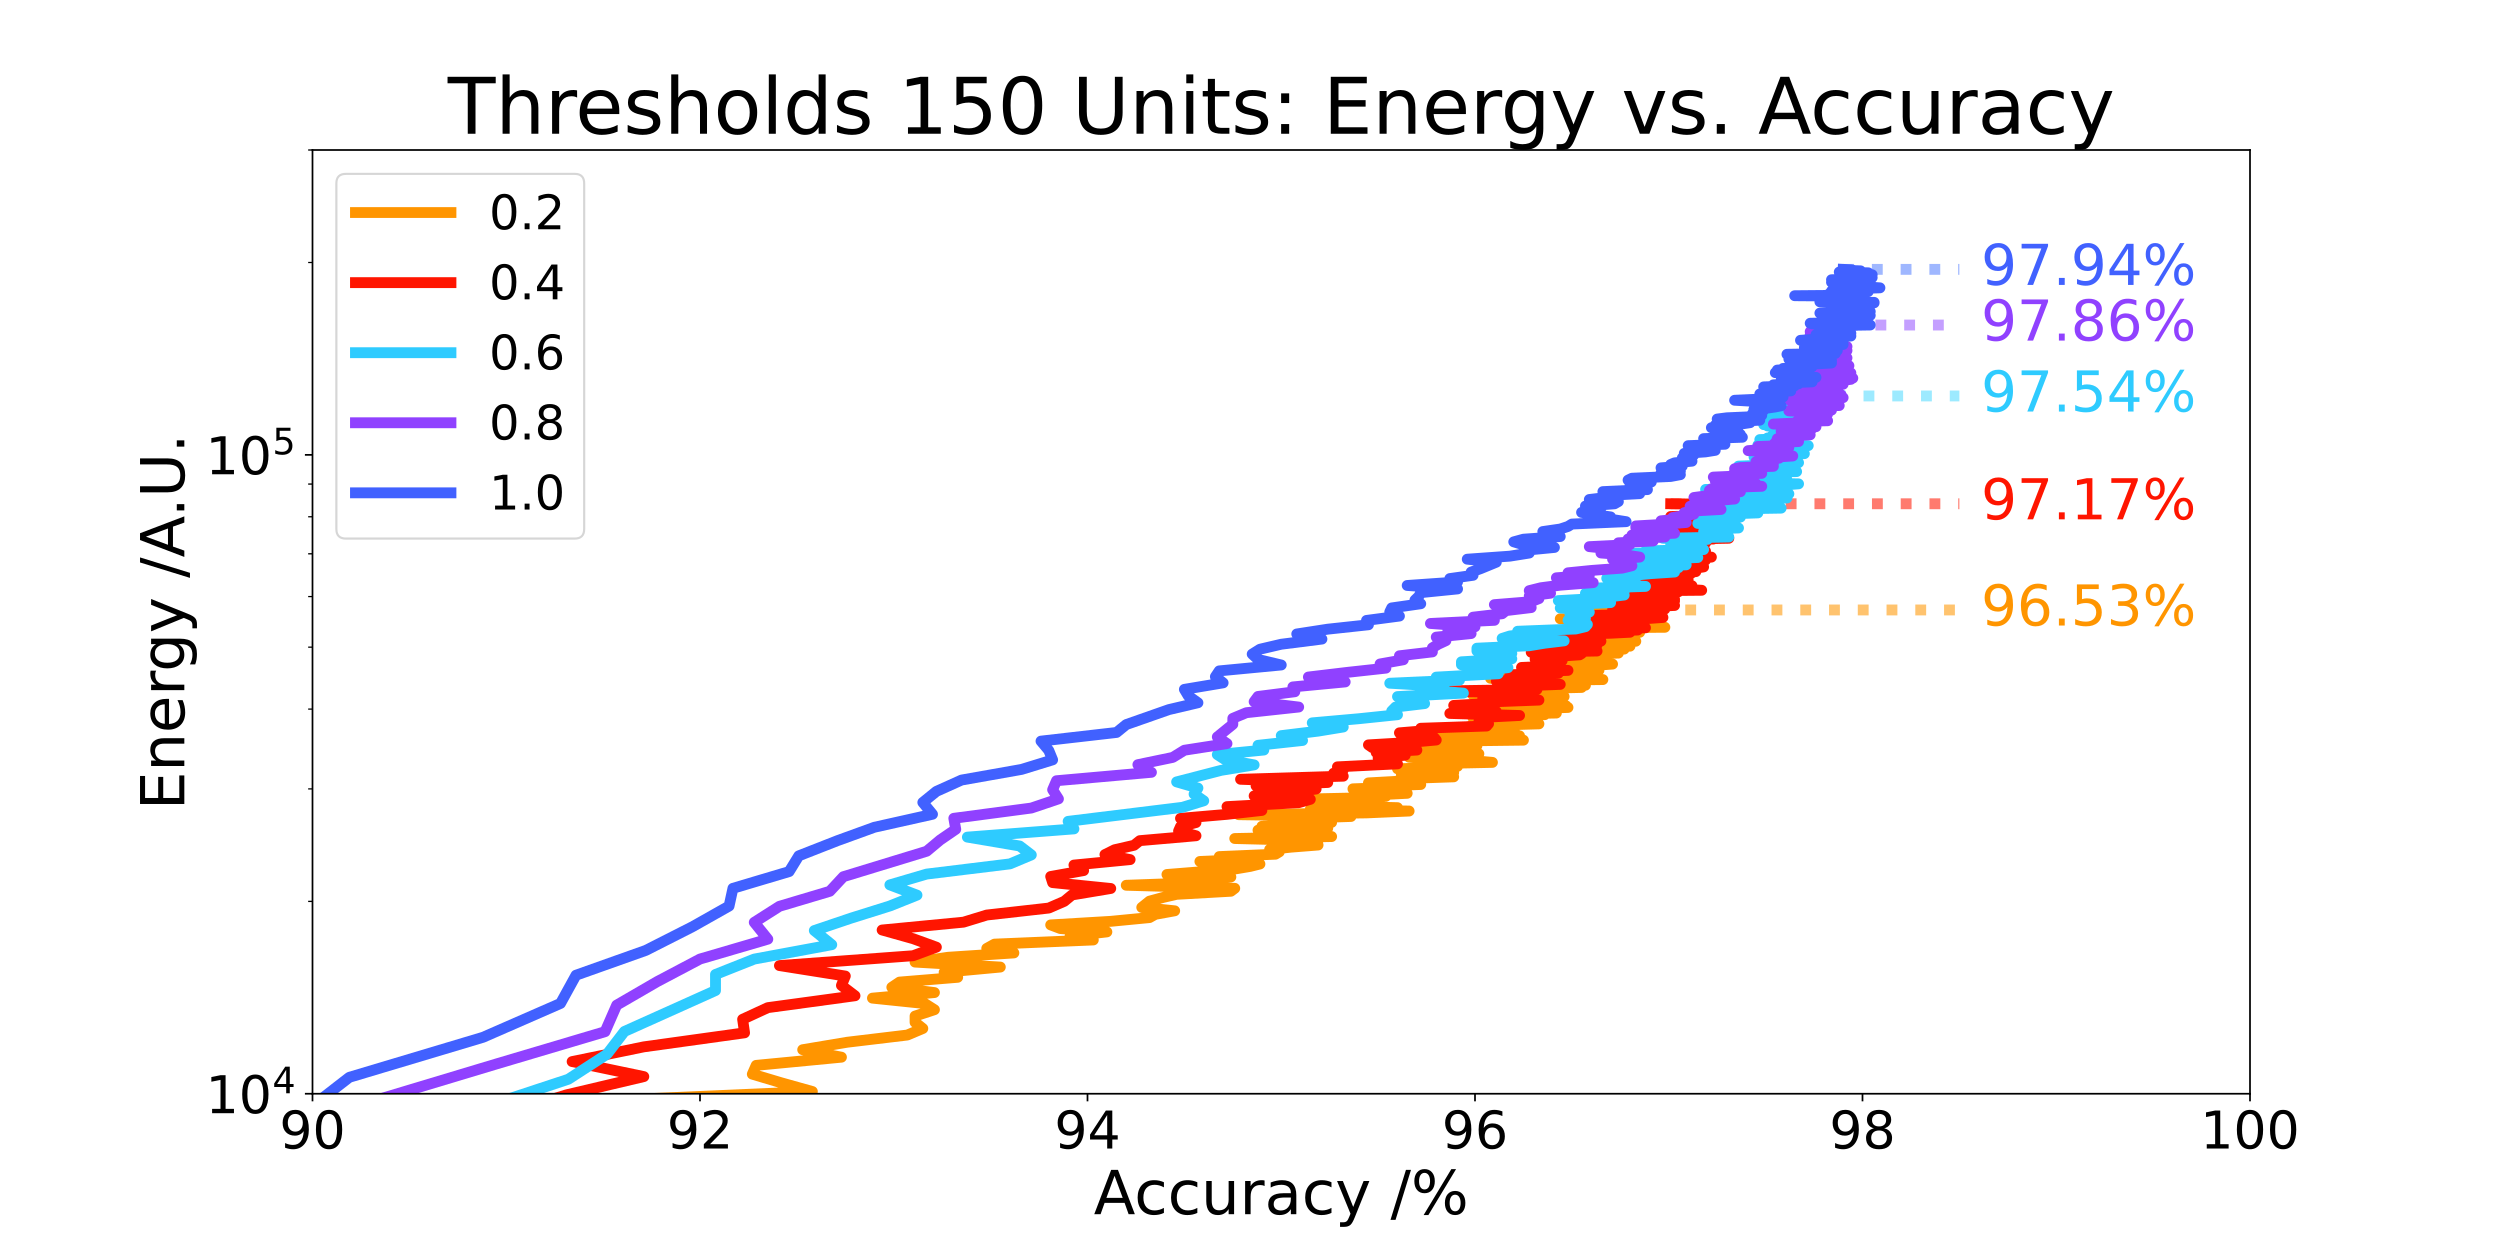 <?xml version="1.0" encoding="utf-8" standalone="no"?>
<!DOCTYPE svg PUBLIC "-//W3C//DTD SVG 1.1//EN"
  "http://www.w3.org/Graphics/SVG/1.1/DTD/svg11.dtd">
<!-- Created with matplotlib (https://matplotlib.org/) -->
<svg height="576pt" version="1.1" viewBox="0 0 1152 576" width="1152pt" xmlns="http://www.w3.org/2000/svg" xmlns:xlink="http://www.w3.org/1999/xlink">
 <defs>
  <style type="text/css">*{stroke-linecap:butt;stroke-linejoin:round;}</style>
 </defs>
 <g id="figure_1">
  <g id="patch_1">
   <path d="M 0 576 
L 1152 576 
L 1152 0 
L 0 0 
z
" style="fill:#ffffff;"/>
  </g>
  <g id="axes_1">
   <g id="patch_2">
    <path d="M 144 504 
L 1036.8 504 
L 1036.8 69.12 
L 144 69.12 
z
" style="fill:#ffffff;"/>
   </g>
   <g id="matplotlib.axis_1">
    <g id="xtick_1">
     <g id="line2d_1">
      <defs>
       <path d="M 0 0 
L 0 3.5 
" id="m4ff6e36291" style="stroke:#000000;stroke-width:0.8;"/>
      </defs>
      <g>
       <use style="stroke:#000000;stroke-width:0.8;" x="144" xlink:href="#m4ff6e36291" y="504"/>
      </g>
     </g>
     <g id="text_1">
      <!-- 90 -->
      <g transform="translate(128.73 529.236)scale(0.24 -0.24)">
       <defs>
        <path d="M 10.984 1.516 
L 10.984 10.5 
Q 14.703 8.734 18.5 7.812 
Q 22.312 6.891 25.984 6.891 
Q 35.75 6.891 40.891 13.453 
Q 46.047 20.016 46.781 33.406 
Q 43.953 29.203 39.594 26.953 
Q 35.25 24.703 29.984 24.703 
Q 19.047 24.703 12.672 31.312 
Q 6.297 37.938 6.297 49.422 
Q 6.297 60.641 12.938 67.422 
Q 19.578 74.219 30.609 74.219 
Q 43.266 74.219 49.922 64.516 
Q 56.594 54.828 56.594 36.375 
Q 56.594 19.141 48.406 8.859 
Q 40.234 -1.422 26.422 -1.422 
Q 22.703 -1.422 18.891 -0.688 
Q 15.094 0.047 10.984 1.516 
z
M 30.609 32.422 
Q 37.25 32.422 41.125 36.953 
Q 45.016 41.5 45.016 49.422 
Q 45.016 57.281 41.125 61.844 
Q 37.25 66.406 30.609 66.406 
Q 23.969 66.406 20.094 61.844 
Q 16.219 57.281 16.219 49.422 
Q 16.219 41.5 20.094 36.953 
Q 23.969 32.422 30.609 32.422 
z
" id="DejaVuSans-57"/>
        <path d="M 31.781 66.406 
Q 24.172 66.406 20.328 58.906 
Q 16.5 51.422 16.5 36.375 
Q 16.5 21.391 20.328 13.891 
Q 24.172 6.391 31.781 6.391 
Q 39.453 6.391 43.281 13.891 
Q 47.125 21.391 47.125 36.375 
Q 47.125 51.422 43.281 58.906 
Q 39.453 66.406 31.781 66.406 
z
M 31.781 74.219 
Q 44.047 74.219 50.516 64.516 
Q 56.984 54.828 56.984 36.375 
Q 56.984 17.969 50.516 8.266 
Q 44.047 -1.422 31.781 -1.422 
Q 19.531 -1.422 13.062 8.266 
Q 6.594 17.969 6.594 36.375 
Q 6.594 54.828 13.062 64.516 
Q 19.531 74.219 31.781 74.219 
z
" id="DejaVuSans-48"/>
       </defs>
       <use xlink:href="#DejaVuSans-57"/>
       <use x="63.623" xlink:href="#DejaVuSans-48"/>
      </g>
     </g>
    </g>
    <g id="xtick_2">
     <g id="line2d_2">
      <g>
       <use style="stroke:#000000;stroke-width:0.8;" x="322.56" xlink:href="#m4ff6e36291" y="504"/>
      </g>
     </g>
     <g id="text_2">
      <!-- 92 -->
      <g transform="translate(307.29 529.236)scale(0.24 -0.24)">
       <defs>
        <path d="M 19.188 8.297 
L 53.609 8.297 
L 53.609 0 
L 7.328 0 
L 7.328 8.297 
Q 12.938 14.109 22.625 23.891 
Q 32.328 33.688 34.812 36.531 
Q 39.547 41.844 41.422 45.531 
Q 43.312 49.219 43.312 52.781 
Q 43.312 58.594 39.234 62.25 
Q 35.156 65.922 28.609 65.922 
Q 23.969 65.922 18.812 64.312 
Q 13.672 62.703 7.812 59.422 
L 7.812 69.391 
Q 13.766 71.781 18.938 73 
Q 24.125 74.219 28.422 74.219 
Q 39.75 74.219 46.484 68.547 
Q 53.219 62.891 53.219 53.422 
Q 53.219 48.922 51.531 44.891 
Q 49.859 40.875 45.406 35.406 
Q 44.188 33.984 37.641 27.219 
Q 31.109 20.453 19.188 8.297 
z
" id="DejaVuSans-50"/>
       </defs>
       <use xlink:href="#DejaVuSans-57"/>
       <use x="63.623" xlink:href="#DejaVuSans-50"/>
      </g>
     </g>
    </g>
    <g id="xtick_3">
     <g id="line2d_3">
      <g>
       <use style="stroke:#000000;stroke-width:0.8;" x="501.12" xlink:href="#m4ff6e36291" y="504"/>
      </g>
     </g>
     <g id="text_3">
      <!-- 94 -->
      <g transform="translate(485.85 529.236)scale(0.24 -0.24)">
       <defs>
        <path d="M 37.797 64.312 
L 12.891 25.391 
L 37.797 25.391 
z
M 35.203 72.906 
L 47.609 72.906 
L 47.609 25.391 
L 58.016 25.391 
L 58.016 17.188 
L 47.609 17.188 
L 47.609 0 
L 37.797 0 
L 37.797 17.188 
L 4.891 17.188 
L 4.891 26.703 
z
" id="DejaVuSans-52"/>
       </defs>
       <use xlink:href="#DejaVuSans-57"/>
       <use x="63.623" xlink:href="#DejaVuSans-52"/>
      </g>
     </g>
    </g>
    <g id="xtick_4">
     <g id="line2d_4">
      <g>
       <use style="stroke:#000000;stroke-width:0.8;" x="679.68" xlink:href="#m4ff6e36291" y="504"/>
      </g>
     </g>
     <g id="text_4">
      <!-- 96 -->
      <g transform="translate(664.41 529.236)scale(0.24 -0.24)">
       <defs>
        <path d="M 33.016 40.375 
Q 26.375 40.375 22.484 35.828 
Q 18.609 31.297 18.609 23.391 
Q 18.609 15.531 22.484 10.953 
Q 26.375 6.391 33.016 6.391 
Q 39.656 6.391 43.531 10.953 
Q 47.406 15.531 47.406 23.391 
Q 47.406 31.297 43.531 35.828 
Q 39.656 40.375 33.016 40.375 
z
M 52.594 71.297 
L 52.594 62.312 
Q 48.875 64.062 45.094 64.984 
Q 41.312 65.922 37.594 65.922 
Q 27.828 65.922 22.672 59.328 
Q 17.531 52.734 16.797 39.406 
Q 19.672 43.656 24.016 45.922 
Q 28.375 48.188 33.594 48.188 
Q 44.578 48.188 50.953 41.516 
Q 57.328 34.859 57.328 23.391 
Q 57.328 12.156 50.688 5.359 
Q 44.047 -1.422 33.016 -1.422 
Q 20.359 -1.422 13.672 8.266 
Q 6.984 17.969 6.984 36.375 
Q 6.984 53.656 15.188 63.938 
Q 23.391 74.219 37.203 74.219 
Q 40.922 74.219 44.703 73.484 
Q 48.484 72.75 52.594 71.297 
z
" id="DejaVuSans-54"/>
       </defs>
       <use xlink:href="#DejaVuSans-57"/>
       <use x="63.623" xlink:href="#DejaVuSans-54"/>
      </g>
     </g>
    </g>
    <g id="xtick_5">
     <g id="line2d_5">
      <g>
       <use style="stroke:#000000;stroke-width:0.8;" x="858.24" xlink:href="#m4ff6e36291" y="504"/>
      </g>
     </g>
     <g id="text_5">
      <!-- 98 -->
      <g transform="translate(842.97 529.236)scale(0.24 -0.24)">
       <defs>
        <path d="M 31.781 34.625 
Q 24.75 34.625 20.719 30.859 
Q 16.703 27.094 16.703 20.516 
Q 16.703 13.922 20.719 10.156 
Q 24.75 6.391 31.781 6.391 
Q 38.812 6.391 42.859 10.172 
Q 46.922 13.969 46.922 20.516 
Q 46.922 27.094 42.891 30.859 
Q 38.875 34.625 31.781 34.625 
z
M 21.922 38.812 
Q 15.578 40.375 12.031 44.719 
Q 8.5 49.078 8.5 55.328 
Q 8.5 64.062 14.719 69.141 
Q 20.953 74.219 31.781 74.219 
Q 42.672 74.219 48.875 69.141 
Q 55.078 64.062 55.078 55.328 
Q 55.078 49.078 51.531 44.719 
Q 48 40.375 41.703 38.812 
Q 48.828 37.156 52.797 32.312 
Q 56.781 27.484 56.781 20.516 
Q 56.781 9.906 50.312 4.234 
Q 43.844 -1.422 31.781 -1.422 
Q 19.734 -1.422 13.25 4.234 
Q 6.781 9.906 6.781 20.516 
Q 6.781 27.484 10.781 32.312 
Q 14.797 37.156 21.922 38.812 
z
M 18.312 54.391 
Q 18.312 48.734 21.844 45.562 
Q 25.391 42.391 31.781 42.391 
Q 38.141 42.391 41.719 45.562 
Q 45.312 48.734 45.312 54.391 
Q 45.312 60.062 41.719 63.234 
Q 38.141 66.406 31.781 66.406 
Q 25.391 66.406 21.844 63.234 
Q 18.312 60.062 18.312 54.391 
z
" id="DejaVuSans-56"/>
       </defs>
       <use xlink:href="#DejaVuSans-57"/>
       <use x="63.623" xlink:href="#DejaVuSans-56"/>
      </g>
     </g>
    </g>
    <g id="xtick_6">
     <g id="line2d_6">
      <g>
       <use style="stroke:#000000;stroke-width:0.8;" x="1036.8" xlink:href="#m4ff6e36291" y="504"/>
      </g>
     </g>
     <g id="text_6">
      <!-- 100 -->
      <g transform="translate(1013.895 529.236)scale(0.24 -0.24)">
       <defs>
        <path d="M 12.406 8.297 
L 28.516 8.297 
L 28.516 63.922 
L 10.984 60.406 
L 10.984 69.391 
L 28.422 72.906 
L 38.281 72.906 
L 38.281 8.297 
L 54.391 8.297 
L 54.391 0 
L 12.406 0 
z
" id="DejaVuSans-49"/>
       </defs>
       <use xlink:href="#DejaVuSans-49"/>
       <use x="63.623" xlink:href="#DejaVuSans-48"/>
       <use x="127.246" xlink:href="#DejaVuSans-48"/>
      </g>
     </g>
    </g>
    <g id="text_7">
     <!-- Accuracy /% -->
     <g transform="translate(504.013 559.503)scale(0.28 -0.28)">
      <defs>
       <path d="M 34.188 63.188 
L 20.797 26.906 
L 47.609 26.906 
z
M 28.609 72.906 
L 39.797 72.906 
L 67.578 0 
L 57.328 0 
L 50.688 18.703 
L 17.828 18.703 
L 11.188 0 
L 0.781 0 
z
" id="DejaVuSans-65"/>
       <path d="M 48.781 52.594 
L 48.781 44.188 
Q 44.969 46.297 41.141 47.344 
Q 37.312 48.391 33.406 48.391 
Q 24.656 48.391 19.812 42.844 
Q 14.984 37.312 14.984 27.297 
Q 14.984 17.281 19.812 11.734 
Q 24.656 6.203 33.406 6.203 
Q 37.312 6.203 41.141 7.25 
Q 44.969 8.297 48.781 10.406 
L 48.781 2.094 
Q 45.016 0.344 40.984 -0.531 
Q 36.969 -1.422 32.422 -1.422 
Q 20.062 -1.422 12.781 6.344 
Q 5.516 14.109 5.516 27.297 
Q 5.516 40.672 12.859 48.328 
Q 20.219 56 33.016 56 
Q 37.156 56 41.109 55.141 
Q 45.062 54.297 48.781 52.594 
z
" id="DejaVuSans-99"/>
       <path d="M 8.5 21.578 
L 8.5 54.688 
L 17.484 54.688 
L 17.484 21.922 
Q 17.484 14.156 20.5 10.266 
Q 23.531 6.391 29.594 6.391 
Q 36.859 6.391 41.078 11.031 
Q 45.312 15.672 45.312 23.688 
L 45.312 54.688 
L 54.297 54.688 
L 54.297 0 
L 45.312 0 
L 45.312 8.406 
Q 42.047 3.422 37.719 1 
Q 33.406 -1.422 27.688 -1.422 
Q 18.266 -1.422 13.375 4.438 
Q 8.5 10.297 8.5 21.578 
z
M 31.109 56 
z
" id="DejaVuSans-117"/>
       <path d="M 41.109 46.297 
Q 39.594 47.172 37.812 47.578 
Q 36.031 48 33.891 48 
Q 26.266 48 22.188 43.047 
Q 18.109 38.094 18.109 28.812 
L 18.109 0 
L 9.078 0 
L 9.078 54.688 
L 18.109 54.688 
L 18.109 46.188 
Q 20.953 51.172 25.484 53.578 
Q 30.031 56 36.531 56 
Q 37.453 56 38.578 55.875 
Q 39.703 55.766 41.062 55.516 
z
" id="DejaVuSans-114"/>
       <path d="M 34.281 27.484 
Q 23.391 27.484 19.188 25 
Q 14.984 22.516 14.984 16.5 
Q 14.984 11.719 18.141 8.906 
Q 21.297 6.109 26.703 6.109 
Q 34.188 6.109 38.703 11.406 
Q 43.219 16.703 43.219 25.484 
L 43.219 27.484 
z
M 52.203 31.203 
L 52.203 0 
L 43.219 0 
L 43.219 8.297 
Q 40.141 3.328 35.547 0.953 
Q 30.953 -1.422 24.312 -1.422 
Q 15.922 -1.422 10.953 3.297 
Q 6 8.016 6 15.922 
Q 6 25.141 12.172 29.828 
Q 18.359 34.516 30.609 34.516 
L 43.219 34.516 
L 43.219 35.406 
Q 43.219 41.609 39.141 45 
Q 35.062 48.391 27.688 48.391 
Q 23 48.391 18.547 47.266 
Q 14.109 46.141 10.016 43.891 
L 10.016 52.203 
Q 14.938 54.109 19.578 55.047 
Q 24.219 56 28.609 56 
Q 40.484 56 46.344 49.844 
Q 52.203 43.703 52.203 31.203 
z
" id="DejaVuSans-97"/>
       <path d="M 32.172 -5.078 
Q 28.375 -14.844 24.75 -17.812 
Q 21.141 -20.797 15.094 -20.797 
L 7.906 -20.797 
L 7.906 -13.281 
L 13.188 -13.281 
Q 16.891 -13.281 18.938 -11.516 
Q 21 -9.766 23.484 -3.219 
L 25.094 0.875 
L 2.984 54.688 
L 12.5 54.688 
L 29.594 11.922 
L 46.688 54.688 
L 56.203 54.688 
z
" id="DejaVuSans-121"/>
       <path id="DejaVuSans-32"/>
       <path d="M 25.391 72.906 
L 33.688 72.906 
L 8.297 -9.281 
L 0 -9.281 
z
" id="DejaVuSans-47"/>
       <path d="M 72.703 32.078 
Q 68.453 32.078 66.031 28.469 
Q 63.625 24.859 63.625 18.406 
Q 63.625 12.062 66.031 8.422 
Q 68.453 4.781 72.703 4.781 
Q 76.859 4.781 79.266 8.422 
Q 81.688 12.062 81.688 18.406 
Q 81.688 24.812 79.266 28.438 
Q 76.859 32.078 72.703 32.078 
z
M 72.703 38.281 
Q 80.422 38.281 84.953 32.906 
Q 89.5 27.547 89.5 18.406 
Q 89.5 9.281 84.938 3.922 
Q 80.375 -1.422 72.703 -1.422 
Q 64.891 -1.422 60.344 3.922 
Q 55.812 9.281 55.812 18.406 
Q 55.812 27.594 60.375 32.938 
Q 64.938 38.281 72.703 38.281 
z
M 22.312 68.016 
Q 18.109 68.016 15.688 64.375 
Q 13.281 60.75 13.281 54.391 
Q 13.281 47.953 15.672 44.328 
Q 18.062 40.719 22.312 40.719 
Q 26.562 40.719 28.969 44.328 
Q 31.391 47.953 31.391 54.391 
Q 31.391 60.688 28.953 64.344 
Q 26.516 68.016 22.312 68.016 
z
M 66.406 74.219 
L 74.219 74.219 
L 28.609 -1.422 
L 20.797 -1.422 
z
M 22.312 74.219 
Q 30.031 74.219 34.609 68.875 
Q 39.203 63.531 39.203 54.391 
Q 39.203 45.172 34.641 39.844 
Q 30.078 34.516 22.312 34.516 
Q 14.547 34.516 10.031 39.859 
Q 5.516 45.219 5.516 54.391 
Q 5.516 63.484 10.047 68.844 
Q 14.594 74.219 22.312 74.219 
z
" id="DejaVuSans-37"/>
      </defs>
      <use xlink:href="#DejaVuSans-65"/>
      <use x="66.658" xlink:href="#DejaVuSans-99"/>
      <use x="121.639" xlink:href="#DejaVuSans-99"/>
      <use x="176.619" xlink:href="#DejaVuSans-117"/>
      <use x="239.998" xlink:href="#DejaVuSans-114"/>
      <use x="281.111" xlink:href="#DejaVuSans-97"/>
      <use x="342.391" xlink:href="#DejaVuSans-99"/>
      <use x="397.371" xlink:href="#DejaVuSans-121"/>
      <use x="456.551" xlink:href="#DejaVuSans-32"/>
      <use x="488.338" xlink:href="#DejaVuSans-47"/>
      <use x="522.029" xlink:href="#DejaVuSans-37"/>
     </g>
    </g>
   </g>
   <g id="matplotlib.axis_2">
    <g id="ytick_1">
     <g id="line2d_7">
      <defs>
       <path d="M 0 0 
L -3.5 0 
" id="m2b479be958" style="stroke:#000000;stroke-width:0.8;"/>
      </defs>
      <g>
       <use style="stroke:#000000;stroke-width:0.8;" x="144" xlink:href="#m2b479be958" y="504"/>
      </g>
     </g>
     <g id="text_8">
      <!-- $\mathdefault{10^{4}}$ -->
      <g transform="translate(94.76 513.118)scale(0.24 -0.24)">
       <use transform="translate(0 0.684)" xlink:href="#DejaVuSans-49"/>
       <use transform="translate(63.623 0.684)" xlink:href="#DejaVuSans-48"/>
       <use transform="translate(128.203 38.966)scale(0.7)" xlink:href="#DejaVuSans-52"/>
      </g>
     </g>
    </g>
    <g id="ytick_2">
     <g id="line2d_8">
      <g>
       <use style="stroke:#000000;stroke-width:0.8;" x="144" xlink:href="#m2b479be958" y="209.59"/>
      </g>
     </g>
     <g id="text_9">
      <!-- $\mathdefault{10^{5}}$ -->
      <g transform="translate(94.76 218.708)scale(0.24 -0.24)">
       <defs>
        <path d="M 10.797 72.906 
L 49.516 72.906 
L 49.516 64.594 
L 19.828 64.594 
L 19.828 46.734 
Q 21.969 47.469 24.109 47.828 
Q 26.266 48.188 28.422 48.188 
Q 40.625 48.188 47.75 41.5 
Q 54.891 34.812 54.891 23.391 
Q 54.891 11.625 47.562 5.094 
Q 40.234 -1.422 26.906 -1.422 
Q 22.312 -1.422 17.547 -0.641 
Q 12.797 0.141 7.719 1.703 
L 7.719 11.625 
Q 12.109 9.234 16.797 8.062 
Q 21.484 6.891 26.703 6.891 
Q 35.156 6.891 40.078 11.328 
Q 45.016 15.766 45.016 23.391 
Q 45.016 31 40.078 35.438 
Q 35.156 39.891 26.703 39.891 
Q 22.75 39.891 18.812 39.016 
Q 14.891 38.141 10.797 36.281 
z
" id="DejaVuSans-53"/>
       </defs>
       <use transform="translate(0 0.684)" xlink:href="#DejaVuSans-49"/>
       <use transform="translate(63.623 0.684)" xlink:href="#DejaVuSans-48"/>
       <use transform="translate(128.203 38.966)scale(0.7)" xlink:href="#DejaVuSans-53"/>
      </g>
     </g>
    </g>
    <g id="ytick_3">
     <g id="line2d_9">
      <defs>
       <path d="M 0 0 
L -2 0 
" id="m42608e0f88" style="stroke:#000000;stroke-width:0.6;"/>
      </defs>
      <g>
       <use style="stroke:#000000;stroke-width:0.6;" x="144" xlink:href="#m42608e0f88" y="415.374"/>
      </g>
     </g>
    </g>
    <g id="ytick_4">
     <g id="line2d_10">
      <g>
       <use style="stroke:#000000;stroke-width:0.6;" x="144" xlink:href="#m42608e0f88" y="363.53"/>
      </g>
     </g>
    </g>
    <g id="ytick_5">
     <g id="line2d_11">
      <g>
       <use style="stroke:#000000;stroke-width:0.6;" x="144" xlink:href="#m42608e0f88" y="326.747"/>
      </g>
     </g>
    </g>
    <g id="ytick_6">
     <g id="line2d_12">
      <g>
       <use style="stroke:#000000;stroke-width:0.6;" x="144" xlink:href="#m42608e0f88" y="298.216"/>
      </g>
     </g>
    </g>
    <g id="ytick_7">
     <g id="line2d_13">
      <g>
       <use style="stroke:#000000;stroke-width:0.6;" x="144" xlink:href="#m42608e0f88" y="274.904"/>
      </g>
     </g>
    </g>
    <g id="ytick_8">
     <g id="line2d_14">
      <g>
       <use style="stroke:#000000;stroke-width:0.6;" x="144" xlink:href="#m42608e0f88" y="255.194"/>
      </g>
     </g>
    </g>
    <g id="ytick_9">
     <g id="line2d_15">
      <g>
       <use style="stroke:#000000;stroke-width:0.6;" x="144" xlink:href="#m42608e0f88" y="238.121"/>
      </g>
     </g>
    </g>
    <g id="ytick_10">
     <g id="line2d_16">
      <g>
       <use style="stroke:#000000;stroke-width:0.6;" x="144" xlink:href="#m42608e0f88" y="223.061"/>
      </g>
     </g>
    </g>
    <g id="ytick_11">
     <g id="line2d_17">
      <g>
       <use style="stroke:#000000;stroke-width:0.6;" x="144" xlink:href="#m42608e0f88" y="120.963"/>
      </g>
     </g>
    </g>
    <g id="ytick_12">
     <g id="line2d_18">
      <g>
       <use style="stroke:#000000;stroke-width:0.6;" x="144" xlink:href="#m42608e0f88" y="69.12"/>
      </g>
     </g>
    </g>
    <g id="text_10">
     <!-- Energy /A.U. -->
     <g transform="translate(84.937 373.22)rotate(-90)scale(0.28 -0.28)">
      <defs>
       <path d="M 9.812 72.906 
L 55.906 72.906 
L 55.906 64.594 
L 19.672 64.594 
L 19.672 43.016 
L 54.391 43.016 
L 54.391 34.719 
L 19.672 34.719 
L 19.672 8.297 
L 56.781 8.297 
L 56.781 0 
L 9.812 0 
z
" id="DejaVuSans-69"/>
       <path d="M 54.891 33.016 
L 54.891 0 
L 45.906 0 
L 45.906 32.719 
Q 45.906 40.484 42.875 44.328 
Q 39.844 48.188 33.797 48.188 
Q 26.516 48.188 22.312 43.547 
Q 18.109 38.922 18.109 30.906 
L 18.109 0 
L 9.078 0 
L 9.078 54.688 
L 18.109 54.688 
L 18.109 46.188 
Q 21.344 51.125 25.703 53.562 
Q 30.078 56 35.797 56 
Q 45.219 56 50.047 50.172 
Q 54.891 44.344 54.891 33.016 
z
" id="DejaVuSans-110"/>
       <path d="M 56.203 29.594 
L 56.203 25.203 
L 14.891 25.203 
Q 15.484 15.922 20.484 11.062 
Q 25.484 6.203 34.422 6.203 
Q 39.594 6.203 44.453 7.469 
Q 49.312 8.734 54.109 11.281 
L 54.109 2.781 
Q 49.266 0.734 44.188 -0.344 
Q 39.109 -1.422 33.891 -1.422 
Q 20.797 -1.422 13.156 6.188 
Q 5.516 13.812 5.516 26.812 
Q 5.516 40.234 12.766 48.109 
Q 20.016 56 32.328 56 
Q 43.359 56 49.781 48.891 
Q 56.203 41.797 56.203 29.594 
z
M 47.219 32.234 
Q 47.125 39.594 43.094 43.984 
Q 39.062 48.391 32.422 48.391 
Q 24.906 48.391 20.391 44.141 
Q 15.875 39.891 15.188 32.172 
z
" id="DejaVuSans-101"/>
       <path d="M 45.406 27.984 
Q 45.406 37.75 41.375 43.109 
Q 37.359 48.484 30.078 48.484 
Q 22.859 48.484 18.828 43.109 
Q 14.797 37.75 14.797 27.984 
Q 14.797 18.266 18.828 12.891 
Q 22.859 7.516 30.078 7.516 
Q 37.359 7.516 41.375 12.891 
Q 45.406 18.266 45.406 27.984 
z
M 54.391 6.781 
Q 54.391 -7.172 48.188 -13.984 
Q 42 -20.797 29.203 -20.797 
Q 24.469 -20.797 20.266 -20.094 
Q 16.062 -19.391 12.109 -17.922 
L 12.109 -9.188 
Q 16.062 -11.328 19.922 -12.344 
Q 23.781 -13.375 27.781 -13.375 
Q 36.625 -13.375 41.016 -8.766 
Q 45.406 -4.156 45.406 5.172 
L 45.406 9.625 
Q 42.625 4.781 38.281 2.391 
Q 33.938 0 27.875 0 
Q 17.828 0 11.672 7.656 
Q 5.516 15.328 5.516 27.984 
Q 5.516 40.672 11.672 48.328 
Q 17.828 56 27.875 56 
Q 33.938 56 38.281 53.609 
Q 42.625 51.219 45.406 46.391 
L 45.406 54.688 
L 54.391 54.688 
z
" id="DejaVuSans-103"/>
       <path d="M 10.688 12.406 
L 21 12.406 
L 21 0 
L 10.688 0 
z
" id="DejaVuSans-46"/>
       <path d="M 8.688 72.906 
L 18.609 72.906 
L 18.609 28.609 
Q 18.609 16.891 22.844 11.734 
Q 27.094 6.594 36.625 6.594 
Q 46.094 6.594 50.344 11.734 
Q 54.594 16.891 54.594 28.609 
L 54.594 72.906 
L 64.5 72.906 
L 64.5 27.391 
Q 64.5 13.141 57.438 5.859 
Q 50.391 -1.422 36.625 -1.422 
Q 22.797 -1.422 15.734 5.859 
Q 8.688 13.141 8.688 27.391 
z
" id="DejaVuSans-85"/>
      </defs>
      <use xlink:href="#DejaVuSans-69"/>
      <use x="63.184" xlink:href="#DejaVuSans-110"/>
      <use x="126.562" xlink:href="#DejaVuSans-101"/>
      <use x="188.086" xlink:href="#DejaVuSans-114"/>
      <use x="227.449" xlink:href="#DejaVuSans-103"/>
      <use x="290.926" xlink:href="#DejaVuSans-121"/>
      <use x="350.105" xlink:href="#DejaVuSans-32"/>
      <use x="381.893" xlink:href="#DejaVuSans-47"/>
      <use x="415.584" xlink:href="#DejaVuSans-65"/>
      <use x="482.242" xlink:href="#DejaVuSans-46"/>
      <use x="514.029" xlink:href="#DejaVuSans-85"/>
      <use x="587.223" xlink:href="#DejaVuSans-46"/>
     </g>
    </g>
   </g>
   <g id="line2d_19">
    <path clip-path="url(#p20140bc3ee)" d="M 736.819 281.071 
L 902.88 281.071 
" style="fill:none;stroke:#ffc36e;stroke-dasharray:5,8.25;stroke-dashoffset:0;stroke-width:5;"/>
   </g>
   <g id="line2d_20">
    <path clip-path="url(#p20140bc3ee)" d="M 146.364 577 
L 155.606 569.468 
L 231.494 560.428 
L 193.997 553.39 
L 233.28 546.449 
L 287.741 540.047 
L 263.635 533.586 
L 293.098 528.102 
L 302.026 522.415 
L 301.133 517.5 
L 310.954 512.862 
L 263.635 507.818 
L 374.342 502.972 
L 360.058 498.968 
L 346.666 494.968 
L 348.451 490.921 
L 387.734 487.15 
L 369.878 483.709 
L 390.413 480.261 
L 418.09 476.946 
L 425.232 473.932 
L 421.661 471.092 
L 421.661 468.204 
L 430.589 465.276 
L 426.125 462.437 
L 402.019 459.939 
L 430.589 457.374 
L 410.947 454.939 
L 414.518 452.54 
L 441.302 450.343 
L 435.053 448.037 
L 460.944 445.625 
L 421.661 443.333 
L 436.838 441.111 
L 467.194 439.113 
L 454.694 437.029 
L 458.266 435.051 
L 503.798 433.134 
L 493.085 431.365 
L 510.048 429.426 
L 488.621 427.881 
L 484.157 426.199 
L 511.834 424.55 
L 529.69 422.827 
L 532.368 421.332 
L 541.296 419.705 
L 526.118 418.138 
L 529.69 415.253 
L 535.939 413.55 
L 542.189 412.103 
L 567.187 410.69 
L 568.973 409.339 
L 518.976 407.928 
L 557.366 406.568 
L 555.581 405.319 
L 567.187 404.109 
L 537.725 402.958 
L 568.973 400.457 
L 576.115 399.241 
L 580.579 398.135 
L 552.902 396.964 
L 579.686 395.804 
L 561.83 394.717 
L 587.722 393.616 
L 589.507 392.547 
L 585.043 391.454 
L 594.864 390.374 
L 607.363 389.389 
L 589.507 388.308 
L 607.363 387.373 
L 568.973 386.392 
L 613.613 385.485 
L 602.006 384.499 
L 601.114 383.515 
L 579.686 382.568 
L 611.827 381.616 
L 581.472 380.767 
L 601.114 379.911 
L 613.613 378.96 
L 605.578 377.996 
L 595.757 377.124 
L 622.541 376.233 
L 570.758 375.407 
L 629.683 374.586 
L 649.325 373.725 
L 603.792 372.914 
L 643.968 372.172 
L 615.398 371.409 
L 614.506 370.68 
L 629.683 369.893 
L 620.755 369.165 
L 589.507 368.464 
L 627.898 367.631 
L 638.611 366.942 
L 635.04 366.244 
L 648.432 365.556 
L 643.968 364.85 
L 637.718 364.056 
L 623.434 363.49 
L 642.182 362.826 
L 637.718 362.149 
L 654.682 361.492 
L 630.576 360.758 
L 643.968 360.019 
L 644.861 359.302 
L 651.11 358.623 
L 669.859 357.97 
L 661.824 357.398 
L 645.754 356.692 
L 669.859 356.067 
L 660.931 354.891 
L 643.968 354.253 
L 662.717 353.694 
L 671.645 353.122 
L 666.288 352.502 
L 659.146 351.923 
L 687.715 351.307 
L 681.466 350.747 
L 676.109 350.108 
L 660.931 349.597 
L 649.325 348.937 
L 677.002 348.444 
L 647.539 347.87 
L 681.466 347.364 
L 674.323 346.884 
L 679.68 345.785 
L 635.04 345.287 
L 677.894 344.677 
L 642.182 344.178 
L 680.573 343.634 
L 657.36 343.033 
L 652.003 342.499 
L 679.68 342.021 
L 663.61 341.542 
L 702 341.064 
L 678.787 340.494 
L 698.429 339.99 
L 692.179 339.545 
L 700.214 339.072 
L 660.038 338.622 
L 698.429 338.101 
L 696.643 337.63 
L 680.573 337.218 
L 680.573 336.701 
L 670.752 336.241 
L 674.323 335.805 
L 685.93 335.331 
L 677.002 334.908 
L 677.894 334.473 
L 709.142 333.562 
L 682.358 333.082 
L 699.322 332.553 
L 695.75 332.123 
L 683.251 331.685 
L 702 331.26 
L 678.787 330.847 
L 701.107 330.461 
L 692.179 330.1 
L 690.394 329.708 
L 711.821 329.32 
L 697.536 328.94 
L 717.178 328.568 
L 682.358 327.658 
L 713.606 327.237 
L 710.928 326.799 
L 710.928 326.409 
L 722.534 325.996 
L 702.893 325.594 
L 721.642 325.223 
L 702 324.906 
L 705.571 324.58 
L 698.429 324.155 
L 706.464 323.779 
L 701.107 323.377 
L 691.286 322.894 
L 702 322.481 
L 700.214 322.053 
L 710.928 321.667 
L 692.179 321.303 
L 720.749 320.971 
L 678.787 320.301 
L 702 319.919 
L 708.25 319.537 
L 678.787 318.435 
L 710.035 318.068 
L 719.856 317.746 
L 717.178 317.41 
L 716.285 317.081 
L 728.784 316.776 
L 696.643 316.43 
L 730.57 315.767 
L 724.32 315.473 
L 707.357 315.089 
L 697.536 314.754 
L 724.32 314.415 
L 719.856 314.112 
L 726.106 313.787 
L 715.392 313.443 
L 738.605 313.148 
L 726.998 312.835 
L 686.822 312.552 
L 715.392 312.255 
L 702.893 311.954 
L 704.678 311.645 
L 714.499 311.367 
L 710.035 311.045 
L 735.926 310.705 
L 730.57 310.367 
L 732.355 310.054 
L 721.642 309.75 
L 732.355 309.446 
L 735.926 309.103 
L 736.819 308.848 
L 736.819 308.582 
L 721.642 308.025 
L 722.534 307.709 
L 726.998 307.424 
L 713.606 307.124 
L 735.926 306.853 
L 715.392 306.548 
L 739.498 306.272 
L 743.069 306.005 
L 712.714 305.463 
L 728.784 305.214 
L 734.141 304.703 
L 726.998 304.427 
L 726.106 304.157 
L 727.891 303.856 
L 731.462 303.56 
L 737.712 303.303 
L 716.285 303.016 
L 729.677 302.784 
L 717.178 302.523 
L 718.07 302.271 
L 739.498 301.769 
L 713.606 301.502 
L 725.213 301.235 
L 745.747 300.959 
L 735.034 300.686 
L 736.819 300.428 
L 741.283 300.212 
L 737.712 299.953 
L 729.677 299.729 
L 744.854 299.517 
L 744.854 299.337 
L 748.426 299.1 
L 719.856 298.821 
L 740.39 298.293 
L 733.248 298.026 
L 751.104 297.766 
L 734.141 297.526 
L 747.533 297.343 
L 715.392 297.056 
L 742.176 296.862 
L 743.069 296.621 
L 746.64 296.355 
L 731.462 296.135 
L 745.747 295.919 
L 726.998 295.698 
L 753.782 295.49 
L 731.462 295.016 
L 743.962 294.784 
L 748.426 294.51 
L 733.248 294.308 
L 726.998 294.078 
L 744.854 293.664 
L 733.248 293.443 
L 738.605 293.237 
L 750.211 293.004 
L 744.854 292.829 
L 742.176 292.581 
L 716.285 292.324 
L 711.821 292.128 
L 726.106 291.92 
L 748.426 291.731 
L 731.462 291.543 
L 755.568 291.366 
L 723.427 290.911 
L 744.854 290.682 
L 744.854 290.441 
L 747.533 290.272 
L 738.605 290.066 
L 743.962 289.878 
L 726.998 289.671 
L 747.533 289.458 
L 738.605 289.254 
L 767.174 289.05 
L 762.71 288.879 
L 737.712 288.707 
L 741.283 288.547 
L 754.675 288.39 
L 747.533 288.185 
L 751.997 288.023 
L 726.106 287.643 
L 752.89 287.052 
L 751.997 286.914 
L 763.603 286.761 
L 741.283 286.598 
L 744.854 286.411 
L 741.283 286.226 
L 750.211 286.047 
L 732.355 285.868 
L 734.141 285.676 
L 733.248 285.528 
L 744.854 285.335 
L 718.963 285.135 
L 743.069 284.929 
L 744.854 284.776 
L 734.141 284.547 
L 750.211 284.377 
L 741.283 284.2 
L 765.389 283.868 
L 724.32 283.69 
L 753.782 283.353 
L 739.498 283.188 
L 755.568 283.005 
L 744.854 282.829 
L 756.461 282.57 
L 748.426 282.406 
L 724.32 282.254 
L 761.818 282.09 
L 757.354 281.926 
L 762.71 281.725 
L 755.568 281.575 
L 726.998 281.285 
L 736.819 281.071 
L 736.819 281.071 
" style="fill:none;stroke:#ff9500;stroke-linecap:square;stroke-width:5;"/>
   </g>
   <g id="line2d_21">
    <path clip-path="url(#p20140bc3ee)" d="M 769.853 232.133 
L 902.88 232.133 
" style="fill:none;stroke:#ff7a6e;stroke-dasharray:5,8.25;stroke-dashoffset:0;stroke-width:5;"/>
   </g>
   <g id="line2d_22">
    <path clip-path="url(#p20140bc3ee)" d="M 88.328 577 
L 94.896 563.134 
L 208.282 547.909 
L 216.317 534.663 
L 231.494 523.673 
L 230.602 513.939 
L 260.957 504.522 
L 296.669 496.096 
L 263.635 489.175 
L 296.669 482.388 
L 343.094 475.929 
L 342.202 469.687 
L 353.808 464.324 
L 393.984 458.849 
L 387.734 454.083 
L 389.52 449.761 
L 359.165 444.933 
L 420.768 440.396 
L 431.482 436.451 
L 420.768 432.555 
L 406.483 428.545 
L 443.981 424.936 
L 454.694 421.647 
L 483.264 418.433 
L 490.406 415.337 
L 493.978 412.397 
L 511.834 409.413 
L 485.05 406.709 
L 484.157 403.887 
L 499.334 401.166 
L 494.87 398.62 
L 520.762 396.105 
L 509.155 393.786 
L 513.619 391.562 
L 522.547 389.509 
L 525.226 387.37 
L 551.117 385.119 
L 543.082 382.922 
L 543.974 380.913 
L 551.117 379.042 
L 543.974 377.094 
L 565.402 375.248 
L 581.472 373.453 
L 565.402 371.692 
L 598.435 369.882 
L 603.792 368.339 
L 577.901 366.748 
L 594.864 365.19 
L 606.47 363.589 
L 578.794 362.12 
L 611.827 360.565 
L 571.651 359.097 
L 618.97 357.665 
L 614.506 356.316 
L 618.97 354.761 
L 616.291 353.361 
L 643.968 351.987 
L 635.933 350.68 
L 635.04 349.334 
L 647.539 347.978 
L 634.147 346.757 
L 652.896 345.626 
L 632.362 344.476 
L 630.576 343.241 
L 649.325 342.13 
L 661.824 341 
L 660.931 339.94 
L 645.754 338.836 
L 644.861 337.687 
L 658.253 336.57 
L 654.682 335.579 
L 685.037 334.558 
L 685.93 333.52 
L 681.466 332.523 
L 685.037 331.587 
L 683.251 330.57 
L 700.214 329.699 
L 668.074 328.758 
L 689.501 327.873 
L 684.144 326.894 
L 683.251 325.959 
L 669.859 325.054 
L 685.93 324.174 
L 687.715 323.407 
L 709.142 322.602 
L 683.251 321.743 
L 687.715 320.837 
L 685.037 320.045 
L 706.464 319.279 
L 659.146 318.471 
L 708.25 317.707 
L 697.536 316.878 
L 700.214 316.09 
L 718.963 315.369 
L 690.394 314.574 
L 689.501 313.86 
L 700.214 313.122 
L 702.893 312.373 
L 695.75 310.931 
L 718.07 310.279 
L 704.678 309.614 
L 722.534 308.913 
L 706.464 308.266 
L 701.107 307.556 
L 713.606 307.018 
L 712.714 306.362 
L 715.392 305.712 
L 718.963 305.068 
L 719.856 304.402 
L 707.357 303.705 
L 718.963 303.012 
L 718.963 302.361 
L 727.891 301.755 
L 728.784 301.193 
L 705.571 300.559 
L 735.926 299.99 
L 725.213 299.437 
L 718.07 298.869 
L 729.677 298.241 
L 718.963 297.734 
L 735.926 297.185 
L 718.963 296.597 
L 725.213 296.029 
L 737.712 295.441 
L 726.998 294.908 
L 728.784 294.339 
L 726.106 293.833 
L 715.392 293.273 
L 715.392 292.832 
L 725.213 292.279 
L 742.176 291.796 
L 751.104 291.344 
L 741.283 290.817 
L 754.675 290.321 
L 729.677 289.842 
L 758.246 289.303 
L 754.675 288.829 
L 747.533 288.333 
L 744.854 287.836 
L 734.141 287.339 
L 752.89 286.856 
L 754.675 286.39 
L 754.675 285.94 
L 742.176 285.449 
L 760.032 284.968 
L 766.282 284.534 
L 733.248 283.64 
L 750.211 283.162 
L 760.032 282.713 
L 754.675 282.314 
L 754.675 281.887 
L 744.854 281.447 
L 743.069 281.06 
L 767.174 280.65 
L 744.854 280.254 
L 766.282 279.843 
L 762.71 279.418 
L 771.638 279.004 
L 762.71 278.586 
L 763.603 278.162 
L 761.818 277.745 
L 744.854 277.341 
L 771.638 276.931 
L 758.246 276.519 
L 771.638 276.152 
L 762.71 275.781 
L 756.461 275.405 
L 761.818 275.062 
L 760.925 274.703 
L 770.746 274.371 
L 769.853 273.937 
L 770.746 273.524 
L 753.782 273.121 
L 773.424 272.705 
L 745.747 272.368 
L 784.138 271.996 
L 772.531 271.295 
L 775.21 270.961 
L 762.71 270.627 
L 762.71 270.227 
L 779.674 269.914 
L 776.102 269.563 
L 760.925 269.141 
L 772.531 268.767 
L 774.317 268.403 
L 768.067 267.773 
L 775.21 267.464 
L 777.888 267.166 
L 746.64 266.845 
L 767.174 266.552 
L 776.995 266.21 
L 771.638 265.893 
L 761.818 265.52 
L 763.603 265.219 
L 758.246 264.904 
L 778.781 264.581 
L 776.995 264.263 
L 779.674 263.975 
L 776.102 263.694 
L 781.459 263.407 
L 778.781 263.063 
L 767.174 262.482 
L 768.96 262.136 
L 772.531 261.828 
L 783.245 261.516 
L 785.03 261.242 
L 783.245 260.946 
L 772.531 260.633 
L 781.459 260.339 
L 766.282 260.048 
L 770.746 259.802 
L 767.174 259.519 
L 767.174 259.257 
L 770.746 258.99 
L 763.603 258.415 
L 785.923 258.123 
L 784.138 257.855 
L 777.888 257.569 
L 768.067 257.294 
L 785.03 257.019 
L 788.602 256.719 
L 761.818 256.483 
L 779.674 256.248 
L 765.389 255.989 
L 780.566 255.445 
L 770.746 254.982 
L 781.459 254.736 
L 764.496 254.492 
L 783.245 254.222 
L 785.923 253.983 
L 775.21 253.756 
L 782.352 253.498 
L 781.459 253.263 
L 775.21 253.013 
L 773.424 252.799 
L 771.638 252.327 
L 779.674 252.07 
L 785.03 251.582 
L 775.21 251.312 
L 782.352 251.123 
L 782.352 250.893 
L 781.459 250.676 
L 773.424 250.438 
L 785.923 250.22 
L 772.531 249.742 
L 782.352 249.52 
L 770.746 249.278 
L 786.816 249.046 
L 774.317 248.625 
L 789.494 248.398 
L 787.709 248.208 
L 796.637 248.029 
L 791.28 247.809 
L 781.459 247.569 
L 778.781 247.331 
L 780.566 247.145 
L 773.424 246.912 
L 785.03 246.466 
L 784.138 246.282 
L 776.102 246.024 
L 788.602 245.646 
L 771.638 245.433 
L 782.352 244.999 
L 780.566 244.635 
L 776.102 244.433 
L 767.174 244.215 
L 785.923 244.015 
L 773.424 243.808 
L 788.602 243.632 
L 770.746 243.425 
L 780.566 243.234 
L 780.566 243.063 
L 791.28 242.891 
L 786.816 242.697 
L 791.28 242.513 
L 778.781 242.325 
L 790.387 242.123 
L 775.21 241.73 
L 776.995 241.56 
L 784.138 241.394 
L 776.102 241.235 
L 790.387 241.063 
L 785.03 240.904 
L 785.923 240.699 
L 784.138 240.509 
L 785.03 240.312 
L 795.744 240.158 
L 790.387 239.981 
L 793.066 239.802 
L 787.709 239.622 
L 791.28 239.432 
L 787.709 239.267 
L 800.208 238.935 
L 793.958 238.79 
L 799.315 238.629 
L 797.53 238.499 
L 770.746 238.323 
L 784.138 238.176 
L 769.853 237.994 
L 779.674 237.824 
L 779.674 237.641 
L 789.494 237.322 
L 776.102 237.182 
L 781.459 237.031 
L 782.352 236.884 
L 782.352 236.737 
L 788.602 236.575 
L 783.245 236.088 
L 776.995 235.965 
L 785.923 235.78 
L 783.245 235.456 
L 797.53 235.317 
L 794.851 235.137 
L 799.315 234.991 
L 785.03 234.851 
L 793.066 234.696 
L 792.173 234.569 
L 787.709 234.409 
L 779.674 234.259 
L 781.459 234.134 
L 790.387 233.991 
L 781.459 233.838 
L 794.851 233.68 
L 788.602 233.541 
L 792.173 233.43 
L 784.138 233.29 
L 784.138 233.156 
L 798.422 232.89 
L 791.28 232.598 
L 783.245 232.45 
L 784.138 232.298 
L 769.853 232.133 
L 769.853 232.133 
" style="fill:none;stroke:#ff1500;stroke-linecap:square;stroke-width:5;"/>
   </g>
   <g id="line2d_23">
    <path clip-path="url(#p20140bc3ee)" d="M 818.957 182.474 
L 902.88 182.474 
" style="fill:none;stroke:#9deaff;stroke-dasharray:5,8.25;stroke-dashoffset:0;stroke-width:5;"/>
   </g>
   <g id="line2d_24">
    <path clip-path="url(#p20140bc3ee)" d="M 88.509 577 
L 98.467 574.395 
L 124.358 548.116 
L 183.283 527.935 
L 218.995 511.455 
L 261.85 497.328 
L 279.706 485.77 
L 287.741 475.294 
L 329.702 456.443 
L 329.702 449.025 
L 347.558 441.944 
L 383.27 435.321 
L 375.235 428.801 
L 392.198 423.067 
L 410.054 417.464 
L 422.554 412.472 
L 410.054 407.758 
L 427.018 402.77 
L 465.408 398.073 
L 475.229 393.937 
L 469.872 389.833 
L 445.766 385.743 
L 494.87 381.955 
L 492.192 378.477 
L 544.867 372.007 
L 554.688 369.01 
L 550.224 365.911 
L 552.01 363.136 
L 542.189 360.296 
L 562.723 354.973 
L 577.901 352.461 
L 564.509 350.024 
L 560.938 347.718 
L 582.365 345.621 
L 579.686 343.438 
L 600.221 341.21 
L 590.4 338.982 
L 607.363 336.908 
L 618.97 335.001 
L 604.685 333.091 
L 626.112 331.191 
L 643.968 329.339 
L 641.29 327.638 
L 643.075 325.811 
L 656.467 324.222 
L 643.968 320.983 
L 674.323 319.394 
L 655.574 317.874 
L 665.395 316.311 
L 640.397 314.834 
L 672.538 313.403 
L 661.824 312.008 
L 690.394 310.459 
L 684.144 309.022 
L 694.858 307.656 
L 673.43 306.311 
L 673.43 304.957 
L 696.643 303.58 
L 683.251 302.357 
L 696.643 301.146 
L 680.573 299.986 
L 680.573 298.681 
L 704.678 297.556 
L 711.821 296.378 
L 720.749 295.308 
L 692.179 294.186 
L 695.75 293.05 
L 705.571 291.932 
L 699.322 290.882 
L 726.106 289.841 
L 730.57 288.78 
L 731.462 287.759 
L 722.534 285.825 
L 730.57 284.928 
L 724.32 283.966 
L 723.427 283.038 
L 732.355 282.066 
L 731.462 281.099 
L 718.963 280.17 
L 728.784 279.257 
L 725.213 278.465 
L 742.176 277.676 
L 718.07 276.76 
L 735.034 275.82 
L 748.426 274.196 
L 730.57 273.387 
L 748.426 272.581 
L 741.283 271.763 
L 735.926 270.954 
L 758.246 270.215 
L 744.854 269.419 
L 753.782 268.674 
L 751.997 267.955 
L 748.426 267.181 
L 740.39 266.461 
L 746.64 265.673 
L 760.925 264.311 
L 771.638 263.596 
L 755.568 262.903 
L 760.032 262.177 
L 773.424 261.59 
L 759.139 260.936 
L 776.995 260.278 
L 772.531 259.628 
L 772.531 258.958 
L 750.211 258.262 
L 782.352 256.898 
L 774.317 255.665 
L 751.997 255.022 
L 764.496 254.408 
L 758.246 253.832 
L 785.03 253.241 
L 782.352 252.563 
L 781.459 252.016 
L 769.853 250.816 
L 769.853 250.27 
L 782.352 249.678 
L 779.674 249.115 
L 786.816 248.542 
L 766.282 248.032 
L 796.637 247.461 
L 788.602 246.987 
L 785.923 246.435 
L 786.816 245.945 
L 793.958 245.45 
L 785.03 244.901 
L 793.066 244.345 
L 785.923 243.836 
L 801.101 243.291 
L 791.28 242.281 
L 798.422 241.733 
L 782.352 241.204 
L 799.315 240.703 
L 797.53 240.22 
L 798.422 239.737 
L 798.422 239.228 
L 797.53 238.725 
L 801.994 238.263 
L 801.101 237.778 
L 783.245 237.307 
L 810.029 236.345 
L 806.458 235.922 
L 795.744 235.47 
L 801.994 234.996 
L 794.851 234.582 
L 820.742 234.149 
L 798.422 233.714 
L 805.565 233.287 
L 810.029 232.83 
L 810.029 232.431 
L 803.779 232.01 
L 804.672 231.564 
L 793.066 230.71 
L 805.565 230.289 
L 823.421 229.484 
L 791.28 229.084 
L 805.565 228.695 
L 810.922 228.324 
L 801.994 227.934 
L 824.314 227.581 
L 818.957 227.134 
L 803.779 226.297 
L 822.528 225.898 
L 785.923 225.527 
L 816.278 225.141 
L 821.635 224.766 
L 810.922 224.426 
L 823.421 224.082 
L 810.922 223.723 
L 824.314 223.311 
L 828.778 222.963 
L 809.136 222.607 
L 813.6 222.172 
L 821.635 221.777 
L 820.742 221.373 
L 823.421 221.043 
L 808.243 220.697 
L 816.278 220.376 
L 803.779 220.036 
L 810.922 219.681 
L 808.243 219.357 
L 801.101 219.017 
L 810.029 218.666 
L 808.243 218.278 
L 805.565 217.973 
L 810.029 217.649 
L 827.885 217.309 
L 822.528 216.98 
L 819.85 216.677 
L 813.6 216.393 
L 821.635 216.051 
L 812.707 215.711 
L 820.742 215.397 
L 806.458 215.108 
L 801.101 214.779 
L 818.957 214.13 
L 821.635 213.839 
L 822.528 213.529 
L 828.778 213.207 
L 823.421 212.907 
L 825.206 212.614 
L 817.171 212.336 
L 818.957 212.027 
L 810.922 211.736 
L 812.707 211.45 
L 820.742 211.179 
L 821.635 210.858 
L 808.243 210.54 
L 825.206 210.254 
L 824.314 209.965 
L 813.6 209.669 
L 820.742 209.364 
L 831.456 209.045 
L 823.421 208.769 
L 829.67 208.523 
L 823.421 208.247 
L 822.528 207.967 
L 811.814 207.689 
L 816.278 207.45 
L 817.171 207.145 
L 826.099 206.888 
L 818.064 206.629 
L 821.635 206.361 
L 831.456 206.091 
L 822.528 205.851 
L 818.957 205.607 
L 833.242 205.353 
L 810.029 205.1 
L 812.707 204.877 
L 826.099 204.631 
L 820.742 204.372 
L 824.314 204.099 
L 822.528 203.81 
L 819.85 203.57 
L 819.85 203.279 
L 824.314 203.076 
L 822.528 202.833 
L 810.922 202.557 
L 824.314 202.075 
L 814.493 201.814 
L 826.992 201.546 
L 816.278 201.068 
L 819.85 200.827 
L 819.85 200.617 
L 818.957 200.38 
L 832.349 200.129 
L 829.67 199.926 
L 833.242 199.723 
L 830.563 199.482 
L 821.635 199.228 
L 827.885 198.95 
L 821.635 198.752 
L 826.099 198.53 
L 827.885 198.295 
L 818.064 198.088 
L 829.67 197.866 
L 822.528 197.6 
L 823.421 197.412 
L 830.563 197.186 
L 818.064 196.953 
L 817.171 196.734 
L 827.885 196.532 
L 814.493 196.305 
L 821.635 196.097 
L 819.85 195.896 
L 812.707 195.675 
L 822.528 195.45 
L 817.171 195.22 
L 830.563 194.798 
L 831.456 194.596 
L 818.064 194.402 
L 829.67 194.213 
L 826.099 193.996 
L 828.778 193.785 
L 822.528 193.584 
L 833.242 193.358 
L 811.814 192.932 
L 827.885 192.746 
L 828.778 192.571 
L 823.421 192.406 
L 824.314 192.222 
L 826.992 192.053 
L 816.278 191.835 
L 824.314 191.417 
L 818.064 191.247 
L 824.314 191.058 
L 826.099 190.866 
L 818.064 190.673 
L 836.813 190.472 
L 826.992 190.304 
L 834.134 190.114 
L 827.885 189.775 
L 837.706 189.617 
L 827.885 189.46 
L 825.206 189.271 
L 827.885 189.102 
L 808.243 188.911 
L 821.635 188.709 
L 817.171 188.506 
L 826.099 188.304 
L 820.742 188.125 
L 822.528 187.984 
L 822.528 187.829 
L 824.314 187.666 
L 811.814 187.498 
L 832.349 187.132 
L 821.635 186.963 
L 825.206 186.795 
L 821.635 186.652 
L 831.456 186.464 
L 815.386 186.292 
L 827.885 185.965 
L 830.563 185.766 
L 828.778 185.62 
L 829.67 185.45 
L 827.885 185.289 
L 831.456 185.141 
L 821.635 184.648 
L 829.67 184.49 
L 822.528 184.312 
L 828.778 184.149 
L 821.635 184.004 
L 826.992 183.876 
L 816.278 183.713 
L 814.493 183.547 
L 826.099 183.24 
L 818.957 183.068 
L 827.885 182.937 
L 817.171 182.798 
L 817.171 182.648 
L 818.957 182.474 
L 818.957 182.474 
" style="fill:none;stroke:#2ecbff;stroke-linecap:square;stroke-width:5;"/>
   </g>
   <g id="line2d_25">
    <path clip-path="url(#p20140bc3ee)" d="M 837.706 149.763 
L 902.88 149.763 
" style="fill:none;stroke:#c49fff;stroke-dasharray:5,8.25;stroke-dashoffset:0;stroke-width:5;"/>
   </g>
   <g id="line2d_26">
    <path clip-path="url(#p20140bc3ee)" d="M 45.657 577 
L 109.181 557.421 
L 133.286 529.18 
L 170.784 507.692 
L 228.816 490.248 
L 278.813 475.394 
L 284.17 463.161 
L 302.918 452.288 
L 322.56 441.919 
L 353.808 432.771 
L 347.558 425.015 
L 359.165 417.62 
L 382.378 410.699 
L 388.627 403.978 
L 427.018 392.249 
L 433.267 387.031 
L 440.41 382.136 
L 439.517 377.072 
L 475.229 372.348 
L 487.728 368.136 
L 485.05 363.907 
L 486.835 359.759 
L 530.582 355.885 
L 524.333 352.356 
L 540.403 349.012 
L 545.76 345.707 
L 565.402 342.65 
L 560.938 339.578 
L 568.08 333.769 
L 568.08 331.019 
L 574.33 328.411 
L 598.435 325.803 
L 577.901 323.342 
L 579.686 320.923 
L 596.65 318.764 
L 595.757 316.531 
L 619.862 314.241 
L 602.899 311.973 
L 620.755 309.839 
L 638.611 307.882 
L 635.933 305.95 
L 646.646 304.036 
L 644.861 302.183 
L 660.038 300.401 
L 660.038 298.526 
L 662.717 296.879 
L 666.288 295.222 
L 661.824 293.584 
L 677.894 291.946 
L 667.181 290.39 
L 679.68 288.814 
L 659.146 287.294 
L 688.608 285.848 
L 678.787 284.385 
L 692.179 282.819 
L 693.965 281.372 
L 705.571 279.981 
L 688.608 278.619 
L 705.571 277.251 
L 709.142 275.854 
L 704.678 274.612 
L 714.499 273.357 
L 704.678 272.169 
L 710.035 270.832 
L 718.963 269.659 
L 734.141 268.483 
L 729.677 267.398 
L 717.178 266.247 
L 732.355 265.105 
L 722.534 263.949 
L 733.248 262.869 
L 747.533 261.795 
L 751.997 260.698 
L 745.747 259.659 
L 746.64 258.68 
L 743.069 257.66 
L 755.568 256.712 
L 749.318 255.75 
L 737.712 254.818 
L 749.318 253.83 
L 741.283 252.841 
L 732.355 251.896 
L 751.104 250.966 
L 745.747 250.126 
L 761.818 249.287 
L 750.211 248.373 
L 767.174 247.442 
L 751.997 246.57 
L 771.638 245.719 
L 755.568 244.865 
L 757.354 244.034 
L 753.782 243.185 
L 753.782 242.348 
L 767.174 241.574 
L 776.995 240.763 
L 765.389 239.98 
L 773.424 239.231 
L 770.746 238.471 
L 780.566 236.928 
L 776.102 236.221 
L 779.674 235.51 
L 793.066 234.764 
L 784.138 234.05 
L 778.781 233.306 
L 785.03 232.671 
L 790.387 231.998 
L 786.816 231.311 
L 791.28 230.648 
L 799.315 229.952 
L 780.566 229.243 
L 785.923 228.534 
L 794.851 227.852 
L 801.994 226.586 
L 787.709 225.913 
L 788.602 225.269 
L 793.066 224.697 
L 811.814 224.091 
L 801.101 223.406 
L 809.136 222.844 
L 790.387 221.62 
L 792.173 221.047 
L 807.35 220.441 
L 789.494 219.842 
L 802.886 219.248 
L 798.422 218.704 
L 811.814 218.124 
L 807.35 217.61 
L 805.565 217.018 
L 806.458 216.494 
L 799.315 215.991 
L 801.994 215.441 
L 817.171 214.886 
L 813.6 214.374 
L 817.171 213.809 
L 809.136 212.756 
L 811.814 212.184 
L 815.386 211.652 
L 819.85 211.136 
L 818.064 210.638 
L 826.099 210.124 
L 818.957 209.586 
L 813.6 208.63 
L 817.171 208.139 
L 805.565 207.652 
L 811.814 207.141 
L 814.493 206.644 
L 824.314 206.205 
L 810.029 205.728 
L 824.314 205.263 
L 817.171 204.82 
L 821.635 204.367 
L 818.064 203.92 
L 828.778 203.475 
L 824.314 202.605 
L 818.957 202.166 
L 822.528 201.711 
L 827.885 200.803 
L 834.134 200.367 
L 828.778 199.921 
L 833.242 199.515 
L 822.528 199.101 
L 820.742 198.704 
L 821.635 198.311 
L 835.027 197.522 
L 832.349 197.068 
L 836.813 196.638 
L 824.314 196.209 
L 833.242 195.791 
L 817.171 195.403 
L 834.134 194.609 
L 827.885 194.246 
L 842.17 193.884 
L 830.563 193.518 
L 837.706 193.1 
L 835.027 192.735 
L 834.134 192.363 
L 840.384 191.512 
L 835.92 191.104 
L 842.17 190.761 
L 836.813 190.419 
L 837.706 190.073 
L 833.242 189.724 
L 824.314 189.358 
L 843.955 189.006 
L 831.456 188.661 
L 836.813 188.298 
L 828.778 187.907 
L 835.027 187.568 
L 826.099 187.233 
L 847.526 186.87 
L 837.706 186.539 
L 838.598 186.212 
L 830.563 185.905 
L 840.384 185.551 
L 829.67 185.199 
L 838.598 184.878 
L 825.206 184.558 
L 824.314 184.224 
L 830.563 183.89 
L 849.312 183.233 
L 844.848 182.905 
L 846.634 182.557 
L 842.17 182.245 
L 848.419 181.945 
L 843.062 181.667 
L 847.526 181.346 
L 827.885 181.032 
L 840.384 180.727 
L 842.17 180.422 
L 843.062 180.101 
L 835.027 179.761 
L 836.813 179.467 
L 840.384 179.151 
L 832.349 178.826 
L 834.134 178.503 
L 844.848 178.183 
L 843.955 177.892 
L 839.491 177.641 
L 842.17 177.357 
L 849.312 177.061 
L 833.242 176.767 
L 839.491 176.5 
L 838.598 176.19 
L 843.955 175.641 
L 848.419 175.357 
L 852.883 174.802 
L 847.526 174.539 
L 853.776 174.257 
L 833.242 173.741 
L 828.778 173.491 
L 842.17 173.222 
L 848.419 172.947 
L 847.526 172.654 
L 842.17 172.399 
L 839.491 172.086 
L 852.883 171.854 
L 840.384 171.589 
L 839.491 171.301 
L 843.955 171.045 
L 842.17 170.801 
L 850.205 170.524 
L 843.062 170.248 
L 844.848 170.003 
L 835.027 169.479 
L 842.17 169.246 
L 841.277 168.994 
L 837.706 168.74 
L 851.99 168.524 
L 846.634 168.298 
L 848.419 168.043 
L 843.062 167.785 
L 843.062 167.501 
L 843.955 167.284 
L 845.741 167.05 
L 837.706 166.8 
L 840.384 166.579 
L 846.634 166.35 
L 839.491 166.082 
L 839.491 165.875 
L 846.634 165.634 
L 835.92 165.386 
L 848.419 165.143 
L 851.098 164.92 
L 833.242 164.693 
L 846.634 164.467 
L 850.205 164.237 
L 829.67 163.996 
L 843.955 163.529 
L 840.384 163.318 
L 848.419 162.86 
L 845.741 162.643 
L 835.027 162.437 
L 843.955 161.981 
L 843.062 161.767 
L 851.098 161.535 
L 831.456 161.302 
L 847.526 160.898 
L 849.312 160.712 
L 835.92 160.531 
L 843.955 159.894 
L 851.098 159.682 
L 842.17 159.453 
L 842.17 159.268 
L 843.955 159.065 
L 840.384 158.86 
L 847.526 158.648 
L 847.526 158.252 
L 843.955 158.048 
L 847.526 157.853 
L 848.419 157.657 
L 843.955 157.483 
L 843.062 157.308 
L 841.277 157.11 
L 844.848 156.931 
L 835.027 156.726 
L 847.526 156.516 
L 840.384 156.309 
L 841.277 156.107 
L 836.813 155.917 
L 846.634 155.749 
L 836.813 155.571 
L 847.526 155.011 
L 843.062 154.815 
L 846.634 154.628 
L 834.134 154.293 
L 851.098 154.09 
L 841.277 153.703 
L 848.419 153.537 
L 842.17 153.171 
L 851.098 152.991 
L 834.134 152.813 
L 847.526 152.648 
L 841.277 152.48 
L 845.741 152.296 
L 839.491 152.123 
L 846.634 151.961 
L 844.848 151.775 
L 846.634 151.593 
L 836.813 151.428 
L 848.419 151.275 
L 835.027 150.924 
L 846.634 150.755 
L 837.706 150.594 
L 844.848 150.412 
L 835.027 150.093 
L 845.741 149.949 
L 837.706 149.763 
L 837.706 149.763 
" style="fill:none;stroke:#9041ff;stroke-linecap:square;stroke-width:5;"/>
   </g>
   <g id="line2d_27">
    <path clip-path="url(#p20140bc3ee)" d="M 849.312 124.116 
L 902.88 124.116 
" style="fill:none;stroke:#9fb7ff;stroke-dasharray:5,8.25;stroke-dashoffset:0;stroke-width:5;"/>
   </g>
   <g id="line2d_28">
    <path clip-path="url(#p20140bc3ee)" d="M 7.675 577 
L 77.933 549.513 
L 131.501 519.284 
L 160.963 496.422 
L 222.566 477.986 
L 258.278 462.377 
L 265.421 449.373 
L 297.562 437.95 
L 318.989 427.083 
L 335.952 417.512 
L 337.738 409.337 
L 363.629 401.622 
L 368.093 394.358 
L 385.949 387.36 
L 402.912 381.203 
L 429.696 375.213 
L 425.232 369.758 
L 431.482 364.676 
L 443.088 359.443 
L 470.765 354.538 
L 485.05 350.142 
L 483.264 345.775 
L 479.693 341.507 
L 514.512 337.518 
L 518.976 333.875 
L 538.618 326.984 
L 552.01 323.836 
L 547.546 320.647 
L 545.76 317.656 
L 563.616 314.661 
L 560.045 311.816 
L 561.83 309.144 
L 590.4 306.423 
L 579.686 303.875 
L 577.008 301.405 
L 580.579 299.162 
L 590.4 296.862 
L 609.149 294.484 
L 597.542 292.135 
L 611.827 289.925 
L 630.576 287.9 
L 629.683 285.888 
L 644.861 283.883 
L 640.397 281.971 
L 641.29 280.133 
L 654.682 278.213 
L 652.003 276.511 
L 653.789 274.8 
L 654.682 273.088 
L 671.645 271.381 
L 648.432 269.784 
L 671.645 268.157 
L 668.074 266.603 
L 678.787 265.102 
L 677.894 263.615 
L 682.358 262.006 
L 689.501 259.065 
L 676.109 257.673 
L 695.75 256.275 
L 704.678 254.849 
L 702.893 253.562 
L 716.285 252.267 
L 702 251.038 
L 697.536 249.68 
L 702 248.456 
L 718.963 247.235 
L 716.285 246.109 
L 710.928 244.939 
L 718.963 243.772 
L 722.534 242.588 
L 724.32 241.486 
L 749.318 240.381 
L 742.176 239.259 
L 742.176 238.179 
L 735.034 237.168 
L 728.784 236.111 
L 736.819 235.121 
L 737.712 234.125 
L 730.57 233.181 
L 743.962 232.159 
L 745.747 231.138 
L 732.355 230.167 
L 740.39 229.213 
L 739.498 228.344 
L 755.568 227.482 
L 738.605 226.535 
L 759.139 225.611 
L 756.461 224.713 
L 759.139 223.83 
L 751.104 222.954 
L 760.925 222.1 
L 750.211 221.231 
L 751.997 220.364 
L 769.853 219.564 
L 774.317 218.727 
L 765.389 217.929 
L 774.317 217.141 
L 773.424 216.361 
L 765.389 215.588 
L 775.21 214.759 
L 769.853 214.017 
L 771.638 213.277 
L 779.674 212.512 
L 775.21 211.768 
L 775.21 211.001 
L 776.102 210.328 
L 780.566 209.623 
L 776.102 208.921 
L 785.923 208.234 
L 790.387 207.52 
L 781.459 206.798 
L 781.459 206.058 
L 777.888 205.362 
L 794.851 204.707 
L 785.923 203.362 
L 785.923 202.705 
L 785.03 202.116 
L 802.886 201.485 
L 800.208 200.792 
L 801.994 200.195 
L 801.101 199.569 
L 794.851 198.934 
L 793.958 198.332 
L 800.208 197.7 
L 788.602 197.089 
L 801.101 196.48 
L 790.387 195.914 
L 802.886 195.308 
L 806.458 194.774 
L 801.101 194.171 
L 810.922 193.621 
L 791.28 193.091 
L 795.744 192.52 
L 809.136 191.937 
L 811.814 191.397 
L 807.35 190.81 
L 810.029 190.283 
L 808.243 189.717 
L 812.707 189.124 
L 808.243 188.575 
L 814.493 188.053 
L 818.064 187.535 
L 820.742 186.998 
L 816.278 186.448 
L 816.278 185.93 
L 817.171 185.446 
L 799.315 184.439 
L 810.922 183.915 
L 818.957 183.402 
L 821.635 182.942 
L 813.6 182.457 
L 813.6 181.983 
L 810.922 181.528 
L 819.85 181.053 
L 818.064 180.595 
L 825.206 180.131 
L 814.493 179.65 
L 818.064 178.749 
L 812.707 178.27 
L 826.992 177.78 
L 817.171 177.321 
L 828.778 176.87 
L 824.314 176.407 
L 835.027 175.974 
L 825.206 175.549 
L 820.742 175.138 
L 826.992 174.728 
L 826.992 174.309 
L 836.813 173.91 
L 831.456 173.435 
L 834.134 172.996 
L 826.992 172.564 
L 833.242 172.133 
L 818.064 171.724 
L 826.992 171.314 
L 830.563 170.903 
L 818.957 170.525 
L 826.099 170.151 
L 821.635 169.769 
L 832.349 169.336 
L 835.027 168.955 
L 828.778 168.566 
L 829.67 168.114 
L 843.955 167.287 
L 840.384 166.923 
L 833.242 166.569 
L 843.955 166.205 
L 831.456 165.847 
L 824.314 165.472 
L 835.92 165.108 
L 840.384 164.753 
L 835.92 164.382 
L 834.134 163.97 
L 830.563 163.615 
L 823.421 163.255 
L 845.741 162.88 
L 835.027 162.527 
L 838.598 162.192 
L 833.242 161.871 
L 846.634 161.505 
L 839.491 161.138 
L 842.17 160.798 
L 833.242 160.463 
L 831.456 160.115 
L 840.384 159.767 
L 840.384 159.413 
L 842.17 159.09 
L 849.312 158.739 
L 842.17 158.382 
L 843.062 158.061 
L 846.634 157.745 
L 835.92 157.456 
L 849.312 157.124 
L 829.67 156.807 
L 834.134 156.489 
L 846.634 155.844 
L 846.634 155.489 
L 843.062 155.174 
L 852.883 154.851 
L 836.813 154.194 
L 842.17 153.867 
L 852.883 153.567 
L 850.205 153.284 
L 850.205 152.983 
L 844.848 152.37 
L 845.741 152.088 
L 838.598 151.767 
L 849.312 151.479 
L 844.848 151.19 
L 846.634 150.895 
L 840.384 150.603 
L 845.741 150.316 
L 844.848 150.039 
L 861.811 149.761 
L 842.17 149.479 
L 835.027 149.221 
L 834.134 148.95 
L 849.312 148.67 
L 858.24 148.384 
L 848.419 148.078 
L 848.419 147.801 
L 844.848 147.479 
L 854.669 147.237 
L 854.669 146.972 
L 848.419 146.681 
L 854.669 146.405 
L 851.99 146.144 
L 851.098 145.869 
L 849.312 145.589 
L 861.811 145.331 
L 843.062 145.056 
L 850.205 144.791 
L 851.99 144.544 
L 838.598 144.274 
L 843.062 144.009 
L 857.347 143.792 
L 861.811 143.557 
L 845.741 143.283 
L 846.634 143.009 
L 850.205 142.714 
L 843.955 142.486 
L 844.848 142.24 
L 848.419 141.982 
L 843.955 141.759 
L 855.562 141.515 
L 859.133 141.236 
L 849.312 141.017 
L 848.419 140.775 
L 846.634 140.521 
L 851.99 140.276 
L 852.883 140.038 
L 847.526 139.806 
L 863.597 139.567 
L 863.597 139.324 
L 838.598 139.075 
L 853.776 138.838 
L 851.99 138.585 
L 857.347 138.365 
L 857.347 137.891 
L 859.133 137.661 
L 855.562 137.442 
L 854.669 137.207 
L 849.312 136.973 
L 858.24 136.748 
L 856.454 136.514 
L 826.992 136.263 
L 851.99 136.043 
L 859.133 135.826 
L 858.24 135.627 
L 853.776 135.436 
L 843.062 135.222 
L 856.454 135.01 
L 844.848 134.77 
L 857.347 134.548 
L 860.918 134.311 
L 843.955 134.116 
L 852.883 133.905 
L 856.454 133.685 
L 851.99 133.471 
L 854.669 133.052 
L 866.275 132.635 
L 860.918 132.243 
L 847.526 131.852 
L 859.133 131.459 
L 852.883 131.24 
L 851.99 131.021 
L 855.562 130.811 
L 846.634 130.615 
L 857.347 130.444 
L 861.811 130.255 
L 843.955 130.06 
L 856.454 129.655 
L 859.133 129.45 
L 858.24 129.251 
L 843.955 128.899 
L 858.24 128.689 
L 847.526 128.496 
L 852.883 128.283 
L 861.811 128.102 
L 862.704 127.897 
L 852.883 127.717 
L 857.347 127.523 
L 849.312 127.331 
L 859.133 127.153 
L 855.562 126.981 
L 849.312 126.791 
L 862.704 126.611 
L 859.133 126.432 
L 858.24 126.236 
L 855.562 126.052 
L 860.918 125.875 
L 860.918 125.712 
L 847.526 125.347 
L 856.454 125.166 
L 850.205 124.996 
L 857.347 124.803 
L 852.883 124.632 
L 853.776 124.465 
L 852.883 124.307 
L 849.312 124.116 
L 849.312 124.116 
" style="fill:none;stroke:#4161ff;stroke-linecap:square;stroke-width:5;"/>
   </g>
   <g id="patch_3">
    <path d="M 144 504 
L 144 69.12 
" style="fill:none;stroke:#000000;stroke-linecap:square;stroke-linejoin:miter;stroke-width:0.8;"/>
   </g>
   <g id="patch_4">
    <path d="M 1036.8 504 
L 1036.8 69.12 
" style="fill:none;stroke:#000000;stroke-linecap:square;stroke-linejoin:miter;stroke-width:0.8;"/>
   </g>
   <g id="patch_5">
    <path d="M 144 504 
L 1036.8 504 
" style="fill:none;stroke:#000000;stroke-linecap:square;stroke-linejoin:miter;stroke-width:0.8;"/>
   </g>
   <g id="patch_6">
    <path d="M 144 69.12 
L 1036.8 69.12 
" style="fill:none;stroke:#000000;stroke-linecap:square;stroke-linejoin:miter;stroke-width:0.8;"/>
   </g>
   <g id="text_11">
    <!-- 96.53% -->
    <g style="fill:#ff9500;" transform="translate(912.88 288.246)scale(0.26 -0.26)">
     <defs>
      <path d="M 40.578 39.312 
Q 47.656 37.797 51.625 33 
Q 55.609 28.219 55.609 21.188 
Q 55.609 10.406 48.188 4.484 
Q 40.766 -1.422 27.094 -1.422 
Q 22.516 -1.422 17.656 -0.516 
Q 12.797 0.391 7.625 2.203 
L 7.625 11.719 
Q 11.719 9.328 16.594 8.109 
Q 21.484 6.891 26.812 6.891 
Q 36.078 6.891 40.938 10.547 
Q 45.797 14.203 45.797 21.188 
Q 45.797 27.641 41.281 31.266 
Q 36.766 34.906 28.719 34.906 
L 20.219 34.906 
L 20.219 43.016 
L 29.109 43.016 
Q 36.375 43.016 40.234 45.922 
Q 44.094 48.828 44.094 54.297 
Q 44.094 59.906 40.109 62.906 
Q 36.141 65.922 28.719 65.922 
Q 24.656 65.922 20.016 65.031 
Q 15.375 64.156 9.812 62.312 
L 9.812 71.094 
Q 15.438 72.656 20.344 73.438 
Q 25.25 74.219 29.594 74.219 
Q 40.828 74.219 47.359 69.109 
Q 53.906 64.016 53.906 55.328 
Q 53.906 49.266 50.438 45.094 
Q 46.969 40.922 40.578 39.312 
z
" id="DejaVuSans-51"/>
     </defs>
     <use xlink:href="#DejaVuSans-57"/>
     <use x="63.623" xlink:href="#DejaVuSans-54"/>
     <use x="127.246" xlink:href="#DejaVuSans-46"/>
     <use x="159.033" xlink:href="#DejaVuSans-53"/>
     <use x="222.656" xlink:href="#DejaVuSans-51"/>
     <use x="286.279" xlink:href="#DejaVuSans-37"/>
    </g>
   </g>
   <g id="text_12">
    <!-- 97.17% -->
    <g style="fill:#ff1500;" transform="translate(912.88 239.308)scale(0.26 -0.26)">
     <defs>
      <path d="M 8.203 72.906 
L 55.078 72.906 
L 55.078 68.703 
L 28.609 0 
L 18.312 0 
L 43.219 64.594 
L 8.203 64.594 
z
" id="DejaVuSans-55"/>
     </defs>
     <use xlink:href="#DejaVuSans-57"/>
     <use x="63.623" xlink:href="#DejaVuSans-55"/>
     <use x="127.246" xlink:href="#DejaVuSans-46"/>
     <use x="159.033" xlink:href="#DejaVuSans-49"/>
     <use x="222.656" xlink:href="#DejaVuSans-55"/>
     <use x="286.279" xlink:href="#DejaVuSans-37"/>
    </g>
   </g>
   <g id="text_13">
    <!-- 97.54% -->
    <g style="fill:#2ecbff;" transform="translate(912.88 189.648)scale(0.26 -0.26)">
     <use xlink:href="#DejaVuSans-57"/>
     <use x="63.623" xlink:href="#DejaVuSans-55"/>
     <use x="127.246" xlink:href="#DejaVuSans-46"/>
     <use x="159.033" xlink:href="#DejaVuSans-53"/>
     <use x="222.656" xlink:href="#DejaVuSans-52"/>
     <use x="286.279" xlink:href="#DejaVuSans-37"/>
    </g>
   </g>
   <g id="text_14">
    <!-- 97.86% -->
    <g style="fill:#9041ff;" transform="translate(912.88 156.937)scale(0.26 -0.26)">
     <use xlink:href="#DejaVuSans-57"/>
     <use x="63.623" xlink:href="#DejaVuSans-55"/>
     <use x="127.246" xlink:href="#DejaVuSans-46"/>
     <use x="159.033" xlink:href="#DejaVuSans-56"/>
     <use x="222.656" xlink:href="#DejaVuSans-54"/>
     <use x="286.279" xlink:href="#DejaVuSans-37"/>
    </g>
   </g>
   <g id="text_15">
    <!-- 97.94% -->
    <g style="fill:#4161ff;" transform="translate(912.88 131.291)scale(0.26 -0.26)">
     <use xlink:href="#DejaVuSans-57"/>
     <use x="63.623" xlink:href="#DejaVuSans-55"/>
     <use x="127.246" xlink:href="#DejaVuSans-46"/>
     <use x="159.033" xlink:href="#DejaVuSans-57"/>
     <use x="222.656" xlink:href="#DejaVuSans-52"/>
     <use x="286.279" xlink:href="#DejaVuSans-37"/>
    </g>
   </g>
   <g id="text_16">
    <!-- Thresholds 150 Units: Energy vs. Accuracy -->
    <g transform="translate(206.331 61.633)scale(0.36 -0.36)">
     <defs>
      <path d="M -0.297 72.906 
L 61.375 72.906 
L 61.375 64.594 
L 35.5 64.594 
L 35.5 0 
L 25.594 0 
L 25.594 64.594 
L -0.297 64.594 
z
" id="DejaVuSans-84"/>
      <path d="M 54.891 33.016 
L 54.891 0 
L 45.906 0 
L 45.906 32.719 
Q 45.906 40.484 42.875 44.328 
Q 39.844 48.188 33.797 48.188 
Q 26.516 48.188 22.312 43.547 
Q 18.109 38.922 18.109 30.906 
L 18.109 0 
L 9.078 0 
L 9.078 75.984 
L 18.109 75.984 
L 18.109 46.188 
Q 21.344 51.125 25.703 53.562 
Q 30.078 56 35.797 56 
Q 45.219 56 50.047 50.172 
Q 54.891 44.344 54.891 33.016 
z
" id="DejaVuSans-104"/>
      <path d="M 44.281 53.078 
L 44.281 44.578 
Q 40.484 46.531 36.375 47.5 
Q 32.281 48.484 27.875 48.484 
Q 21.188 48.484 17.844 46.438 
Q 14.5 44.391 14.5 40.281 
Q 14.5 37.156 16.891 35.375 
Q 19.281 33.594 26.516 31.984 
L 29.594 31.297 
Q 39.156 29.25 43.188 25.516 
Q 47.219 21.781 47.219 15.094 
Q 47.219 7.469 41.188 3.016 
Q 35.156 -1.422 24.609 -1.422 
Q 20.219 -1.422 15.453 -0.562 
Q 10.688 0.297 5.422 2 
L 5.422 11.281 
Q 10.406 8.688 15.234 7.391 
Q 20.062 6.109 24.812 6.109 
Q 31.156 6.109 34.562 8.281 
Q 37.984 10.453 37.984 14.406 
Q 37.984 18.062 35.516 20.016 
Q 33.062 21.969 24.703 23.781 
L 21.578 24.516 
Q 13.234 26.266 9.516 29.906 
Q 5.812 33.547 5.812 39.891 
Q 5.812 47.609 11.281 51.797 
Q 16.75 56 26.812 56 
Q 31.781 56 36.172 55.266 
Q 40.578 54.547 44.281 53.078 
z
" id="DejaVuSans-115"/>
      <path d="M 30.609 48.391 
Q 23.391 48.391 19.188 42.75 
Q 14.984 37.109 14.984 27.297 
Q 14.984 17.484 19.156 11.844 
Q 23.344 6.203 30.609 6.203 
Q 37.797 6.203 41.984 11.859 
Q 46.188 17.531 46.188 27.297 
Q 46.188 37.016 41.984 42.703 
Q 37.797 48.391 30.609 48.391 
z
M 30.609 56 
Q 42.328 56 49.016 48.375 
Q 55.719 40.766 55.719 27.297 
Q 55.719 13.875 49.016 6.219 
Q 42.328 -1.422 30.609 -1.422 
Q 18.844 -1.422 12.172 6.219 
Q 5.516 13.875 5.516 27.297 
Q 5.516 40.766 12.172 48.375 
Q 18.844 56 30.609 56 
z
" id="DejaVuSans-111"/>
      <path d="M 9.422 75.984 
L 18.406 75.984 
L 18.406 0 
L 9.422 0 
z
" id="DejaVuSans-108"/>
      <path d="M 45.406 46.391 
L 45.406 75.984 
L 54.391 75.984 
L 54.391 0 
L 45.406 0 
L 45.406 8.203 
Q 42.578 3.328 38.25 0.953 
Q 33.938 -1.422 27.875 -1.422 
Q 17.969 -1.422 11.734 6.484 
Q 5.516 14.406 5.516 27.297 
Q 5.516 40.188 11.734 48.094 
Q 17.969 56 27.875 56 
Q 33.938 56 38.25 53.625 
Q 42.578 51.266 45.406 46.391 
z
M 14.797 27.297 
Q 14.797 17.391 18.875 11.75 
Q 22.953 6.109 30.078 6.109 
Q 37.203 6.109 41.297 11.75 
Q 45.406 17.391 45.406 27.297 
Q 45.406 37.203 41.297 42.844 
Q 37.203 48.484 30.078 48.484 
Q 22.953 48.484 18.875 42.844 
Q 14.797 37.203 14.797 27.297 
z
" id="DejaVuSans-100"/>
      <path d="M 9.422 54.688 
L 18.406 54.688 
L 18.406 0 
L 9.422 0 
z
M 9.422 75.984 
L 18.406 75.984 
L 18.406 64.594 
L 9.422 64.594 
z
" id="DejaVuSans-105"/>
      <path d="M 18.312 70.219 
L 18.312 54.688 
L 36.812 54.688 
L 36.812 47.703 
L 18.312 47.703 
L 18.312 18.016 
Q 18.312 11.328 20.141 9.422 
Q 21.969 7.516 27.594 7.516 
L 36.812 7.516 
L 36.812 0 
L 27.594 0 
Q 17.188 0 13.234 3.875 
Q 9.281 7.766 9.281 18.016 
L 9.281 47.703 
L 2.688 47.703 
L 2.688 54.688 
L 9.281 54.688 
L 9.281 70.219 
z
" id="DejaVuSans-116"/>
      <path d="M 11.719 12.406 
L 22.016 12.406 
L 22.016 0 
L 11.719 0 
z
M 11.719 51.703 
L 22.016 51.703 
L 22.016 39.312 
L 11.719 39.312 
z
" id="DejaVuSans-58"/>
      <path d="M 2.984 54.688 
L 12.5 54.688 
L 29.594 8.797 
L 46.688 54.688 
L 56.203 54.688 
L 35.688 0 
L 23.484 0 
z
" id="DejaVuSans-118"/>
     </defs>
     <use xlink:href="#DejaVuSans-84"/>
     <use x="61.084" xlink:href="#DejaVuSans-104"/>
     <use x="124.463" xlink:href="#DejaVuSans-114"/>
     <use x="163.326" xlink:href="#DejaVuSans-101"/>
     <use x="224.85" xlink:href="#DejaVuSans-115"/>
     <use x="276.949" xlink:href="#DejaVuSans-104"/>
     <use x="340.328" xlink:href="#DejaVuSans-111"/>
     <use x="401.51" xlink:href="#DejaVuSans-108"/>
     <use x="429.293" xlink:href="#DejaVuSans-100"/>
     <use x="492.77" xlink:href="#DejaVuSans-115"/>
     <use x="544.869" xlink:href="#DejaVuSans-32"/>
     <use x="576.656" xlink:href="#DejaVuSans-49"/>
     <use x="640.279" xlink:href="#DejaVuSans-53"/>
     <use x="703.902" xlink:href="#DejaVuSans-48"/>
     <use x="767.525" xlink:href="#DejaVuSans-32"/>
     <use x="799.312" xlink:href="#DejaVuSans-85"/>
     <use x="872.506" xlink:href="#DejaVuSans-110"/>
     <use x="935.885" xlink:href="#DejaVuSans-105"/>
     <use x="963.668" xlink:href="#DejaVuSans-116"/>
     <use x="1002.877" xlink:href="#DejaVuSans-115"/>
     <use x="1054.977" xlink:href="#DejaVuSans-58"/>
     <use x="1088.668" xlink:href="#DejaVuSans-32"/>
     <use x="1120.455" xlink:href="#DejaVuSans-69"/>
     <use x="1183.639" xlink:href="#DejaVuSans-110"/>
     <use x="1247.018" xlink:href="#DejaVuSans-101"/>
     <use x="1308.541" xlink:href="#DejaVuSans-114"/>
     <use x="1347.904" xlink:href="#DejaVuSans-103"/>
     <use x="1411.381" xlink:href="#DejaVuSans-121"/>
     <use x="1470.561" xlink:href="#DejaVuSans-32"/>
     <use x="1502.348" xlink:href="#DejaVuSans-118"/>
     <use x="1561.527" xlink:href="#DejaVuSans-115"/>
     <use x="1613.627" xlink:href="#DejaVuSans-46"/>
     <use x="1645.414" xlink:href="#DejaVuSans-32"/>
     <use x="1677.201" xlink:href="#DejaVuSans-65"/>
     <use x="1743.859" xlink:href="#DejaVuSans-99"/>
     <use x="1798.84" xlink:href="#DejaVuSans-99"/>
     <use x="1853.82" xlink:href="#DejaVuSans-117"/>
     <use x="1917.199" xlink:href="#DejaVuSans-114"/>
     <use x="1958.312" xlink:href="#DejaVuSans-97"/>
     <use x="2019.592" xlink:href="#DejaVuSans-99"/>
     <use x="2074.572" xlink:href="#DejaVuSans-121"/>
    </g>
   </g>
   <g id="legend_1">
    <g id="patch_7">
     <path d="M 159.4 248.179 
L 264.787 248.179 
Q 269.187 248.179 269.187 243.779 
L 269.187 84.52 
Q 269.187 80.12 264.787 80.12 
L 159.4 80.12 
Q 155 80.12 155 84.52 
L 155 243.779 
Q 155 248.179 159.4 248.179 
z
" style="fill:#ffffff;opacity:0.8;stroke:#cccccc;stroke-linejoin:miter;"/>
    </g>
    <g id="line2d_29">
     <path d="M 163.8 97.937 
L 207.8 97.937 
" style="fill:none;stroke:#ff9500;stroke-linecap:square;stroke-width:5;"/>
    </g>
    <g id="line2d_30"/>
    <g id="text_17">
     <!-- 0.2 -->
     <g transform="translate(225.4 105.637)scale(0.22 -0.22)">
      <use xlink:href="#DejaVuSans-48"/>
      <use x="63.623" xlink:href="#DejaVuSans-46"/>
      <use x="95.41" xlink:href="#DejaVuSans-50"/>
     </g>
    </g>
    <g id="line2d_31">
     <path d="M 163.8 130.228 
L 207.8 130.228 
" style="fill:none;stroke:#ff1500;stroke-linecap:square;stroke-width:5;"/>
    </g>
    <g id="line2d_32"/>
    <g id="text_18">
     <!-- 0.4 -->
     <g transform="translate(225.4 137.928)scale(0.22 -0.22)">
      <use xlink:href="#DejaVuSans-48"/>
      <use x="63.623" xlink:href="#DejaVuSans-46"/>
      <use x="95.41" xlink:href="#DejaVuSans-52"/>
     </g>
    </g>
    <g id="line2d_33">
     <path d="M 163.8 162.52 
L 207.8 162.52 
" style="fill:none;stroke:#2ecbff;stroke-linecap:square;stroke-width:5;"/>
    </g>
    <g id="line2d_34"/>
    <g id="text_19">
     <!-- 0.6 -->
     <g transform="translate(225.4 170.22)scale(0.22 -0.22)">
      <use xlink:href="#DejaVuSans-48"/>
      <use x="63.623" xlink:href="#DejaVuSans-46"/>
      <use x="95.41" xlink:href="#DejaVuSans-54"/>
     </g>
    </g>
    <g id="line2d_35">
     <path d="M 163.8 194.812 
L 207.8 194.812 
" style="fill:none;stroke:#9041ff;stroke-linecap:square;stroke-width:5;"/>
    </g>
    <g id="line2d_36"/>
    <g id="text_20">
     <!-- 0.8 -->
     <g transform="translate(225.4 202.512)scale(0.22 -0.22)">
      <use xlink:href="#DejaVuSans-48"/>
      <use x="63.623" xlink:href="#DejaVuSans-46"/>
      <use x="95.41" xlink:href="#DejaVuSans-56"/>
     </g>
    </g>
    <g id="line2d_37">
     <path d="M 163.8 227.104 
L 207.8 227.104 
" style="fill:none;stroke:#4161ff;stroke-linecap:square;stroke-width:5;"/>
    </g>
    <g id="line2d_38"/>
    <g id="text_21">
     <!-- 1.0 -->
     <g transform="translate(225.4 234.804)scale(0.22 -0.22)">
      <use xlink:href="#DejaVuSans-49"/>
      <use x="63.623" xlink:href="#DejaVuSans-46"/>
      <use x="95.41" xlink:href="#DejaVuSans-48"/>
     </g>
    </g>
   </g>
  </g>
 </g>
 <defs>
  <clipPath id="p20140bc3ee">
   <rect height="434.88" width="892.8" x="144" y="69.12"/>
  </clipPath>
 </defs>
</svg>

